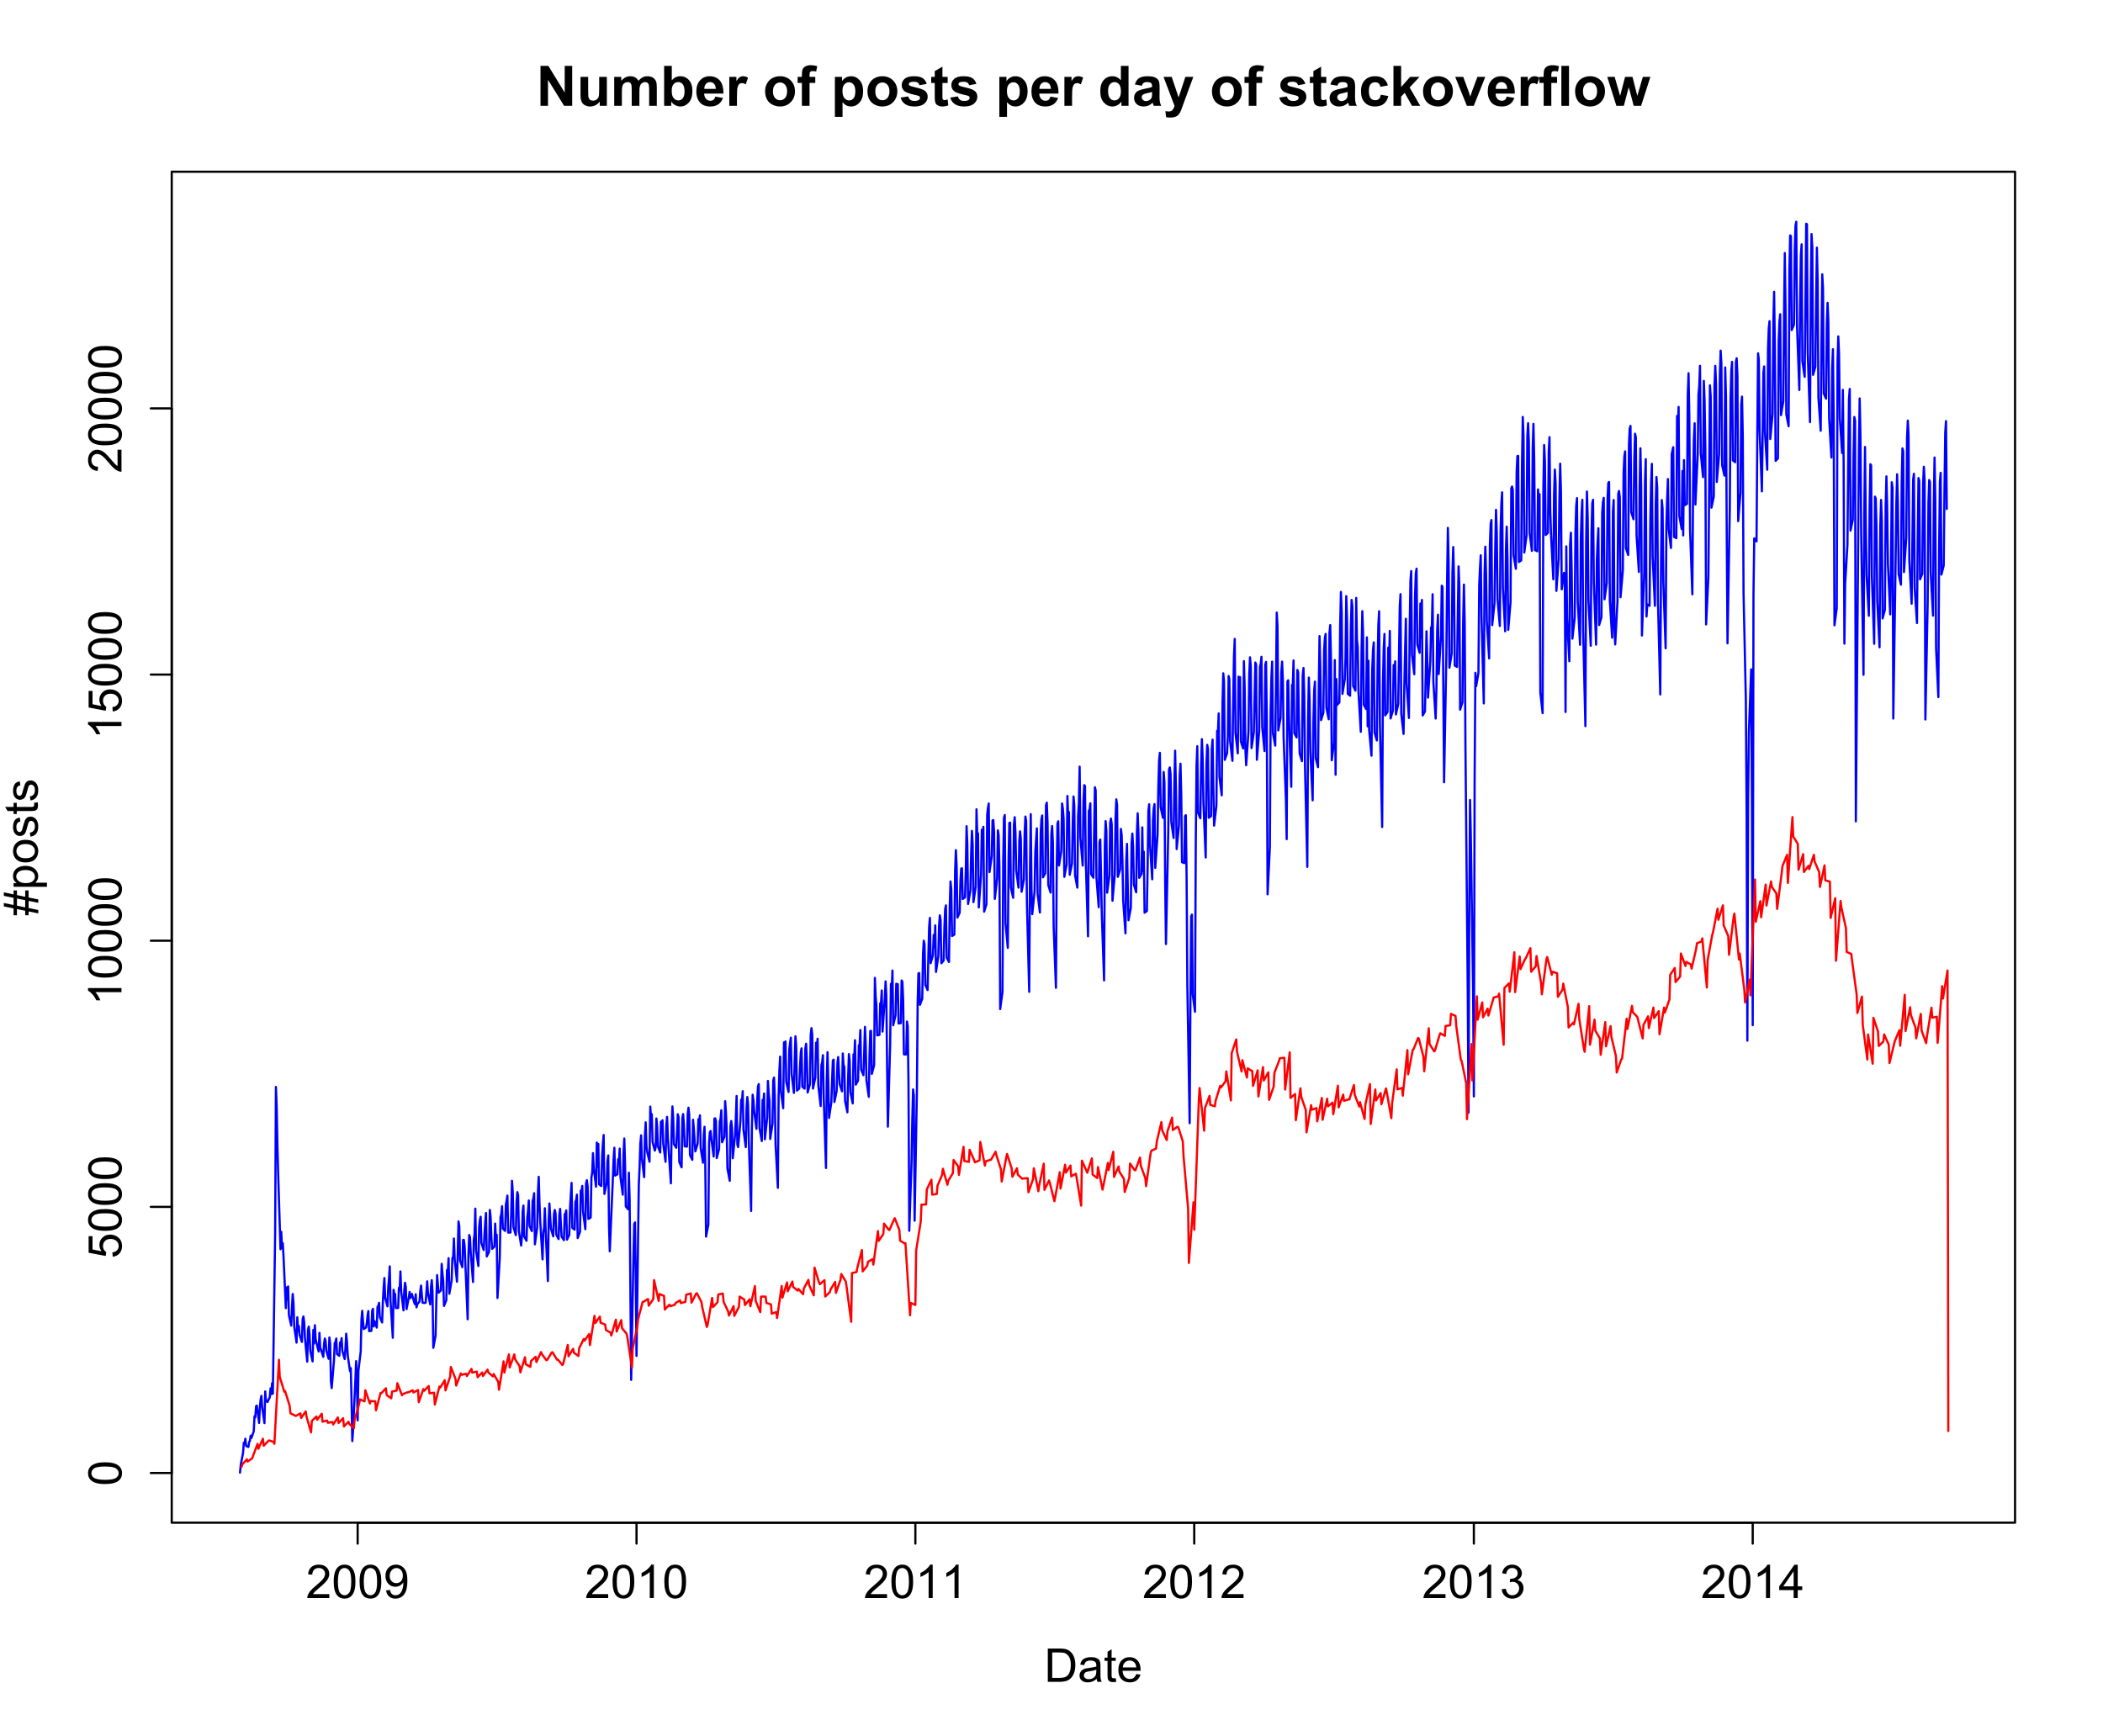 <?xml version="1.0" encoding="UTF-8"?>
<svg xmlns="http://www.w3.org/2000/svg" xmlns:xlink="http://www.w3.org/1999/xlink" width="723pt" height="597pt" viewBox="0 0 723 597" version="1.1">
<defs>
<g>
<symbol overflow="visible" id="glyph0-0">
<path style="stroke:none;" d="M 8.055 -1.352 L 8.055 0 L 0.484 0 C 0.473 -0.336 0.527 -0.66 0.648 -0.977 C 0.84 -1.488 1.148 -1.996 1.574 -2.5 C 1.996 -2.996 2.609 -3.574 3.414 -4.234 C 4.656 -5.254 5.496 -6.062 5.938 -6.66 C 6.371 -7.254 6.59 -7.816 6.594 -8.352 C 6.59 -8.906 6.391 -9.379 5.996 -9.762 C 5.594 -10.145 5.074 -10.336 4.438 -10.336 C 3.758 -10.336 3.219 -10.133 2.812 -9.727 C 2.406 -9.32 2.199 -8.758 2.195 -8.039 L 0.75 -8.188 C 0.848 -9.262 1.219 -10.086 1.867 -10.652 C 2.512 -11.215 3.379 -11.496 4.469 -11.5 C 5.566 -11.496 6.438 -11.191 7.078 -10.586 C 7.719 -9.973 8.039 -9.219 8.039 -8.32 C 8.039 -7.859 7.945 -7.406 7.758 -6.969 C 7.57 -6.523 7.258 -6.059 6.824 -5.57 C 6.387 -5.078 5.664 -4.406 4.656 -3.555 C 3.809 -2.844 3.266 -2.363 3.031 -2.113 C 2.789 -1.859 2.594 -1.605 2.438 -1.352 Z M 8.055 -1.352 "/>
</symbol>
<symbol overflow="visible" id="glyph0-1">
<path style="stroke:none;" d="M 0.664 -5.648 C 0.66 -7 0.801 -8.09 1.082 -8.918 C 1.359 -9.742 1.773 -10.379 2.324 -10.828 C 2.871 -11.273 3.562 -11.496 4.398 -11.5 C 5.012 -11.496 5.551 -11.371 6.016 -11.129 C 6.477 -10.879 6.859 -10.523 7.164 -10.059 C 7.465 -9.59 7.703 -9.023 7.875 -8.355 C 8.047 -7.684 8.133 -6.781 8.133 -5.648 C 8.133 -4.305 7.992 -3.219 7.719 -2.395 C 7.438 -1.566 7.027 -0.93 6.48 -0.48 C 5.93 -0.031 5.234 0.191 4.398 0.195 C 3.293 0.191 2.426 -0.199 1.797 -0.992 C 1.039 -1.941 0.66 -3.496 0.664 -5.648 Z M 2.109 -5.648 C 2.109 -3.766 2.328 -2.512 2.77 -1.895 C 3.207 -1.27 3.75 -0.961 4.398 -0.961 C 5.043 -0.961 5.586 -1.273 6.027 -1.898 C 6.465 -2.523 6.684 -3.773 6.688 -5.648 C 6.684 -7.531 6.465 -8.781 6.027 -9.406 C 5.586 -10.023 5.039 -10.336 4.383 -10.336 C 3.734 -10.336 3.219 -10.062 2.836 -9.516 C 2.352 -8.816 2.109 -7.527 2.109 -5.648 Z M 2.109 -5.648 "/>
</symbol>
<symbol overflow="visible" id="glyph0-2">
<path style="stroke:none;" d="M 0.875 -2.648 L 2.227 -2.773 C 2.34 -2.133 2.559 -1.672 2.883 -1.391 C 3.203 -1.102 3.617 -0.961 4.125 -0.961 C 4.555 -0.961 4.934 -1.059 5.262 -1.258 C 5.586 -1.453 5.852 -1.719 6.062 -2.051 C 6.27 -2.379 6.445 -2.824 6.586 -3.391 C 6.727 -3.949 6.797 -4.523 6.797 -5.109 C 6.797 -5.172 6.793 -5.266 6.789 -5.391 C 6.504 -4.941 6.121 -4.578 5.637 -4.301 C 5.148 -4.02 4.621 -3.879 4.055 -3.883 C 3.105 -3.879 2.301 -4.223 1.648 -4.914 C 0.988 -5.598 0.66 -6.504 0.664 -7.633 C 0.66 -8.793 1.004 -9.727 1.691 -10.438 C 2.375 -11.141 3.234 -11.496 4.266 -11.5 C 5.008 -11.496 5.688 -11.297 6.309 -10.898 C 6.922 -10.496 7.391 -9.922 7.715 -9.184 C 8.031 -8.438 8.191 -7.363 8.195 -5.961 C 8.191 -4.492 8.031 -3.328 7.719 -2.465 C 7.398 -1.594 6.926 -0.934 6.301 -0.484 C 5.668 -0.031 4.934 0.191 4.094 0.195 C 3.195 0.191 2.465 -0.055 1.898 -0.551 C 1.328 -1.047 0.984 -1.746 0.875 -2.648 Z M 6.633 -7.703 C 6.633 -8.508 6.418 -9.148 5.988 -9.625 C 5.559 -10.098 5.039 -10.336 4.438 -10.336 C 3.809 -10.336 3.266 -10.078 2.805 -9.57 C 2.34 -9.055 2.109 -8.395 2.109 -7.586 C 2.109 -6.855 2.328 -6.262 2.77 -5.809 C 3.207 -5.348 3.75 -5.121 4.398 -5.125 C 5.047 -5.121 5.582 -5.348 6.004 -5.809 C 6.422 -6.262 6.633 -6.895 6.633 -7.703 Z M 6.633 -7.703 "/>
</symbol>
<symbol overflow="visible" id="glyph0-3">
<path style="stroke:none;" d="M 5.961 0 L 4.555 0 L 4.555 -8.961 C 4.211 -8.633 3.77 -8.312 3.223 -7.992 C 2.672 -7.668 2.176 -7.426 1.742 -7.266 L 1.742 -8.625 C 2.523 -8.992 3.211 -9.438 3.805 -9.969 C 4.391 -10.492 4.809 -11.004 5.055 -11.5 L 5.961 -11.5 Z M 5.961 0 "/>
</symbol>
<symbol overflow="visible" id="glyph0-4">
<path style="stroke:none;" d="M 0.672 -3.023 L 2.078 -3.211 C 2.238 -2.414 2.512 -1.84 2.902 -1.488 C 3.285 -1.137 3.758 -0.961 4.32 -0.961 C 4.977 -0.961 5.535 -1.188 5.996 -1.648 C 6.449 -2.102 6.68 -2.672 6.68 -3.352 C 6.68 -3.996 6.469 -4.527 6.047 -4.949 C 5.625 -5.367 5.086 -5.578 4.438 -5.578 C 4.168 -5.578 3.84 -5.523 3.445 -5.422 L 3.602 -6.656 C 3.691 -6.645 3.766 -6.637 3.828 -6.641 C 4.422 -6.637 4.961 -6.793 5.445 -7.109 C 5.922 -7.418 6.164 -7.902 6.164 -8.555 C 6.164 -9.07 5.988 -9.496 5.641 -9.836 C 5.289 -10.172 4.84 -10.34 4.289 -10.344 C 3.742 -10.34 3.285 -10.168 2.922 -9.828 C 2.555 -9.48 2.32 -8.965 2.219 -8.281 L 0.812 -8.531 C 0.98 -9.473 1.371 -10.203 1.984 -10.723 C 2.59 -11.238 3.348 -11.496 4.258 -11.5 C 4.879 -11.496 5.453 -11.363 5.984 -11.098 C 6.508 -10.828 6.91 -10.461 7.191 -10 C 7.465 -9.535 7.605 -9.043 7.609 -8.523 C 7.605 -8.027 7.473 -7.578 7.211 -7.172 C 6.941 -6.766 6.547 -6.441 6.031 -6.203 C 6.703 -6.043 7.23 -5.719 7.609 -5.23 C 7.98 -4.734 8.168 -4.117 8.172 -3.383 C 8.168 -2.379 7.805 -1.531 7.078 -0.84 C 6.348 -0.145 5.426 0.199 4.312 0.203 C 3.305 0.199 2.469 -0.098 1.809 -0.695 C 1.141 -1.293 0.762 -2.07 0.672 -3.023 Z M 0.672 -3.023 "/>
</symbol>
<symbol overflow="visible" id="glyph0-5">
<path style="stroke:none;" d="M 5.172 0 L 5.172 -2.742 L 0.203 -2.742 L 0.203 -4.031 L 5.43 -11.453 L 6.578 -11.453 L 6.578 -4.031 L 8.125 -4.031 L 8.125 -2.742 L 6.578 -2.742 L 6.578 0 Z M 5.172 -4.031 L 5.172 -9.195 L 1.586 -4.031 Z M 5.172 -4.031 "/>
</symbol>
<symbol overflow="visible" id="glyph0-6">
<path style="stroke:none;" d="M 1.234 0 L 1.234 -11.453 L 5.18 -11.453 C 6.07 -11.449 6.75 -11.395 7.219 -11.289 C 7.875 -11.137 8.434 -10.863 8.898 -10.469 C 9.5 -9.957 9.953 -9.305 10.254 -8.512 C 10.551 -7.715 10.699 -6.809 10.703 -5.789 C 10.699 -4.918 10.598 -4.145 10.398 -3.477 C 10.191 -2.801 9.93 -2.246 9.617 -1.809 C 9.297 -1.367 8.949 -1.02 8.574 -0.77 C 8.191 -0.512 7.738 -0.32 7.207 -0.195 C 6.672 -0.062 6.059 0 5.367 0 Z M 2.75 -1.352 L 5.195 -1.352 C 5.949 -1.348 6.543 -1.418 6.973 -1.562 C 7.402 -1.699 7.742 -1.898 8 -2.156 C 8.355 -2.516 8.637 -2.996 8.84 -3.605 C 9.039 -4.207 9.141 -4.945 9.141 -5.812 C 9.141 -7.008 8.941 -7.926 8.551 -8.574 C 8.152 -9.215 7.676 -9.648 7.117 -9.867 C 6.707 -10.023 6.055 -10.102 5.156 -10.102 L 2.75 -10.102 Z M 2.75 -1.352 "/>
</symbol>
<symbol overflow="visible" id="glyph0-7">
<path style="stroke:none;" d="M 6.469 -1.023 C 5.945 -0.578 5.441 -0.266 4.965 -0.086 C 4.48 0.098 3.965 0.188 3.414 0.188 C 2.5 0.188 1.801 -0.035 1.312 -0.48 C 0.82 -0.926 0.574 -1.492 0.578 -2.188 C 0.574 -2.59 0.668 -2.961 0.855 -3.301 C 1.039 -3.633 1.281 -3.902 1.582 -4.109 C 1.879 -4.309 2.215 -4.465 2.594 -4.57 C 2.867 -4.641 3.285 -4.711 3.844 -4.781 C 4.977 -4.914 5.812 -5.074 6.352 -5.266 C 6.355 -5.457 6.355 -5.578 6.359 -5.633 C 6.355 -6.203 6.223 -6.609 5.961 -6.844 C 5.598 -7.16 5.066 -7.316 4.359 -7.32 C 3.695 -7.316 3.207 -7.203 2.895 -6.973 C 2.578 -6.738 2.344 -6.328 2.195 -5.742 L 0.82 -5.93 C 0.945 -6.516 1.148 -6.988 1.438 -7.355 C 1.719 -7.715 2.133 -7.996 2.68 -8.191 C 3.219 -8.387 3.848 -8.484 4.562 -8.484 C 5.27 -8.484 5.844 -8.398 6.289 -8.234 C 6.727 -8.062 7.055 -7.855 7.266 -7.605 C 7.473 -7.352 7.617 -7.031 7.703 -6.648 C 7.746 -6.406 7.77 -5.973 7.773 -5.352 L 7.773 -3.477 C 7.77 -2.164 7.801 -1.34 7.863 -0.996 C 7.922 -0.648 8.039 -0.316 8.219 0 L 6.75 0 C 6.602 -0.289 6.508 -0.629 6.469 -1.023 Z M 6.352 -4.164 C 5.84 -3.953 5.074 -3.777 4.055 -3.633 C 3.477 -3.547 3.066 -3.453 2.828 -3.352 C 2.586 -3.246 2.402 -3.094 2.273 -2.895 C 2.141 -2.691 2.074 -2.469 2.078 -2.227 C 2.074 -1.852 2.215 -1.539 2.504 -1.289 C 2.785 -1.039 3.203 -0.914 3.75 -0.914 C 4.289 -0.914 4.77 -1.031 5.195 -1.27 C 5.613 -1.504 5.922 -1.828 6.125 -2.242 C 6.273 -2.559 6.352 -3.027 6.352 -3.648 Z M 6.352 -4.164 "/>
</symbol>
<symbol overflow="visible" id="glyph0-8">
<path style="stroke:none;" d="M 4.125 -1.258 L 4.328 -0.016 C 3.93 0.066 3.574 0.105 3.266 0.109 C 2.75 0.105 2.355 0.027 2.078 -0.133 C 1.793 -0.293 1.594 -0.504 1.484 -0.77 C 1.367 -1.027 1.312 -1.582 1.312 -2.43 L 1.312 -7.203 L 0.281 -7.203 L 0.281 -8.297 L 1.312 -8.297 L 1.312 -10.352 L 2.711 -11.195 L 2.711 -8.297 L 4.125 -8.297 L 4.125 -7.203 L 2.711 -7.203 L 2.711 -2.352 C 2.707 -1.945 2.73 -1.688 2.785 -1.578 C 2.832 -1.461 2.914 -1.371 3.027 -1.305 C 3.137 -1.234 3.297 -1.199 3.508 -1.203 C 3.66 -1.199 3.867 -1.219 4.125 -1.258 Z M 4.125 -1.258 "/>
</symbol>
<symbol overflow="visible" id="glyph0-9">
<path style="stroke:none;" d="M 6.734 -2.672 L 8.188 -2.492 C 7.953 -1.641 7.531 -0.984 6.914 -0.516 C 6.293 -0.047 5.5 0.188 4.539 0.188 C 3.324 0.188 2.363 -0.184 1.652 -0.934 C 0.941 -1.676 0.586 -2.727 0.586 -4.078 C 0.586 -5.473 0.945 -6.555 1.664 -7.328 C 2.383 -8.098 3.312 -8.484 4.461 -8.484 C 5.566 -8.484 6.473 -8.105 7.18 -7.352 C 7.879 -6.594 8.23 -5.531 8.234 -4.164 C 8.23 -4.078 8.23 -3.953 8.227 -3.789 L 2.039 -3.789 C 2.09 -2.875 2.348 -2.176 2.812 -1.695 C 3.273 -1.207 3.852 -0.965 4.547 -0.969 C 5.062 -0.965 5.5 -1.102 5.867 -1.375 C 6.227 -1.645 6.516 -2.078 6.734 -2.672 Z M 2.117 -4.945 L 6.75 -4.945 C 6.688 -5.641 6.508 -6.164 6.219 -6.516 C 5.766 -7.055 5.188 -7.324 4.477 -7.328 C 3.828 -7.324 3.285 -7.109 2.848 -6.68 C 2.406 -6.246 2.16 -5.668 2.117 -4.945 Z M 2.117 -4.945 "/>
</symbol>
<symbol overflow="visible" id="glyph1-0">
<path style="stroke:none;" d="M -5.648 -0.664 C -7 -0.66 -8.09 -0.801 -8.918 -1.082 C -9.742 -1.359 -10.379 -1.773 -10.828 -2.324 C -11.273 -2.871 -11.496 -3.562 -11.5 -4.398 C -11.496 -5.012 -11.371 -5.551 -11.129 -6.016 C -10.879 -6.477 -10.523 -6.859 -10.059 -7.164 C -9.59 -7.465 -9.023 -7.703 -8.355 -7.875 C -7.684 -8.047 -6.781 -8.133 -5.648 -8.133 C -4.305 -8.133 -3.219 -7.992 -2.395 -7.719 C -1.566 -7.438 -0.93 -7.027 -0.48 -6.48 C -0.031 -5.93 0.191 -5.234 0.195 -4.398 C 0.191 -3.293 -0.199 -2.426 -0.992 -1.797 C -1.941 -1.039 -3.496 -0.66 -5.648 -0.664 Z M -5.648 -2.109 C -3.766 -2.109 -2.512 -2.328 -1.895 -2.77 C -1.27 -3.207 -0.961 -3.75 -0.961 -4.398 C -0.961 -5.043 -1.273 -5.586 -1.898 -6.027 C -2.523 -6.465 -3.773 -6.684 -5.648 -6.688 C -7.531 -6.684 -8.781 -6.465 -9.406 -6.027 C -10.023 -5.586 -10.336 -5.039 -10.336 -4.383 C -10.336 -3.734 -10.062 -3.219 -9.516 -2.836 C -8.816 -2.352 -7.527 -2.109 -5.648 -2.109 Z M -5.648 -2.109 "/>
</symbol>
<symbol overflow="visible" id="glyph1-1">
<path style="stroke:none;" d="M -3 -0.664 L -3.125 -2.141 C -2.402 -2.246 -1.863 -2.5 -1.504 -2.902 C -1.141 -3.297 -0.961 -3.777 -0.961 -4.344 C -0.961 -5.016 -1.215 -5.59 -1.727 -6.062 C -2.234 -6.527 -2.91 -6.762 -3.758 -6.766 C -4.555 -6.762 -5.188 -6.535 -5.656 -6.09 C -6.117 -5.637 -6.352 -5.047 -6.352 -4.32 C -6.352 -3.863 -6.246 -3.457 -6.043 -3.094 C -5.832 -2.727 -5.566 -2.438 -5.242 -2.234 L -5.414 -0.914 L -11.297 -2.023 L -11.297 -7.719 L -9.953 -7.719 L -9.953 -3.148 L -6.875 -2.531 C -7.352 -3.219 -7.594 -3.938 -7.594 -4.695 C -7.594 -5.691 -7.246 -6.535 -6.555 -7.227 C -5.859 -7.91 -4.969 -8.254 -3.883 -8.258 C -2.844 -8.254 -1.949 -7.953 -1.195 -7.352 C -0.27 -6.613 0.191 -5.609 0.195 -4.344 C 0.191 -3.297 -0.098 -2.449 -0.68 -1.793 C -1.262 -1.133 -2.035 -0.754 -3 -0.664 Z M -3 -0.664 "/>
</symbol>
<symbol overflow="visible" id="glyph1-2">
<path style="stroke:none;" d="M 0 -5.961 L 0 -4.555 L -8.961 -4.555 C -8.633 -4.211 -8.312 -3.77 -7.992 -3.223 C -7.668 -2.672 -7.426 -2.176 -7.266 -1.742 L -8.625 -1.742 C -8.992 -2.523 -9.438 -3.211 -9.969 -3.805 C -10.492 -4.391 -11.004 -4.809 -11.5 -5.055 L -11.5 -5.961 Z M 0 -5.961 "/>
</symbol>
<symbol overflow="visible" id="glyph1-3">
<path style="stroke:none;" d="M -1.352 -8.055 L 0 -8.055 L 0 -0.484 C -0.336 -0.473 -0.66 -0.527 -0.977 -0.648 C -1.488 -0.84 -1.996 -1.148 -2.5 -1.574 C -2.996 -1.996 -3.574 -2.609 -4.234 -3.414 C -5.254 -4.656 -6.062 -5.496 -6.66 -5.938 C -7.254 -6.371 -7.816 -6.59 -8.352 -6.594 C -8.906 -6.59 -9.379 -6.391 -9.762 -5.996 C -10.145 -5.594 -10.336 -5.074 -10.336 -4.438 C -10.336 -3.758 -10.133 -3.219 -9.727 -2.812 C -9.32 -2.406 -8.758 -2.199 -8.039 -2.195 L -8.188 -0.75 C -9.262 -0.848 -10.086 -1.219 -10.652 -1.867 C -11.215 -2.512 -11.496 -3.379 -11.5 -4.469 C -11.496 -5.566 -11.191 -6.438 -10.586 -7.078 C -9.973 -7.719 -9.219 -8.039 -8.32 -8.039 C -7.859 -8.039 -7.406 -7.945 -6.969 -7.758 C -6.523 -7.57 -6.059 -7.258 -5.57 -6.824 C -5.078 -6.387 -4.406 -5.664 -3.555 -4.656 C -2.844 -3.809 -2.363 -3.266 -2.113 -3.031 C -1.859 -2.789 -1.605 -2.594 -1.352 -2.438 Z M -1.352 -8.055 "/>
</symbol>
<symbol overflow="visible" id="glyph1-4">
<path style="stroke:none;" d="M 0.195 -0.805 L -3.133 -1.484 L -3.133 -0.164 L -4.297 -0.164 L -4.297 -1.719 L -7.133 -2.297 L -7.133 -0.164 L -8.297 -0.164 L -8.297 -2.531 L -11.648 -3.211 L -11.648 -4.383 L -8.297 -3.703 L -8.297 -6.164 L -11.648 -6.844 L -11.648 -8.023 L -8.297 -7.344 L -8.297 -8.695 L -7.133 -8.695 L -7.133 -7.109 L -4.297 -6.523 L -4.297 -8.695 L -3.133 -8.695 L -3.133 -6.289 L 0.195 -5.609 L 0.195 -4.438 L -3.133 -5.109 L -3.133 -2.656 L 0.195 -1.977 Z M -4.297 -2.891 L -4.297 -5.344 L -7.133 -5.93 L -7.133 -3.469 Z M -4.297 -2.891 "/>
</symbol>
<symbol overflow="visible" id="glyph1-5">
<path style="stroke:none;" d="M 3.18 -1.055 L -8.297 -1.055 L -8.297 -2.336 L -7.219 -2.336 C -7.641 -2.637 -7.957 -2.977 -8.168 -3.359 C -8.379 -3.734 -8.484 -4.195 -8.484 -4.742 C -8.484 -5.445 -8.301 -6.07 -7.938 -6.617 C -7.57 -7.156 -7.055 -7.566 -6.395 -7.844 C -5.727 -8.117 -5 -8.254 -4.211 -8.258 C -3.359 -8.254 -2.594 -8.102 -1.918 -7.801 C -1.234 -7.492 -0.715 -7.051 -0.355 -6.473 C 0.008 -5.891 0.188 -5.281 0.188 -4.641 C 0.188 -4.172 0.09 -3.75 -0.109 -3.379 C -0.305 -3.004 -0.555 -2.699 -0.859 -2.461 L 3.18 -2.461 Z M -4.102 -2.328 C -3.031 -2.324 -2.242 -2.543 -1.734 -2.977 C -1.223 -3.406 -0.965 -3.93 -0.969 -4.547 C -0.965 -5.172 -1.23 -5.707 -1.762 -6.152 C -2.289 -6.598 -3.109 -6.82 -4.219 -6.82 C -5.273 -6.82 -6.062 -6.602 -6.594 -6.168 C -7.117 -5.73 -7.383 -5.211 -7.383 -4.609 C -7.383 -4.008 -7.102 -3.477 -6.543 -3.02 C -5.98 -2.555 -5.168 -2.324 -4.102 -2.328 Z M -4.102 -2.328 "/>
</symbol>
<symbol overflow="visible" id="glyph1-6">
<path style="stroke:none;" d="M -4.148 -0.531 C -5.684 -0.527 -6.82 -0.953 -7.562 -1.812 C -8.176 -2.523 -8.484 -3.395 -8.484 -4.422 C -8.484 -5.559 -8.109 -6.492 -7.363 -7.219 C -6.613 -7.941 -5.582 -8.301 -4.266 -8.305 C -3.195 -8.301 -2.355 -8.141 -1.746 -7.824 C -1.133 -7.5 -0.656 -7.035 -0.32 -6.426 C 0.02 -5.812 0.188 -5.145 0.188 -4.422 C 0.188 -3.258 -0.184 -2.32 -0.93 -1.605 C -1.672 -0.887 -2.746 -0.527 -4.148 -0.531 Z M -4.148 -1.977 C -3.086 -1.973 -2.289 -2.207 -1.762 -2.672 C -1.23 -3.133 -0.965 -3.715 -0.969 -4.422 C -0.965 -5.117 -1.23 -5.699 -1.766 -6.164 C -2.293 -6.625 -3.105 -6.855 -4.195 -6.859 C -5.219 -6.855 -5.996 -6.621 -6.527 -6.16 C -7.055 -5.691 -7.316 -5.113 -7.32 -4.422 C -7.316 -3.715 -7.055 -3.133 -6.531 -2.672 C -6.004 -2.207 -5.211 -1.973 -4.148 -1.977 Z M -4.148 -1.977 "/>
</symbol>
<symbol overflow="visible" id="glyph1-7">
<path style="stroke:none;" d="M -2.477 -0.492 L -2.695 -1.883 C -2.137 -1.957 -1.707 -2.176 -1.414 -2.535 C -1.113 -2.891 -0.965 -3.391 -0.969 -4.031 C -0.965 -4.676 -1.098 -5.152 -1.363 -5.469 C -1.625 -5.777 -1.934 -5.934 -2.289 -5.938 C -2.605 -5.934 -2.855 -5.797 -3.039 -5.523 C -3.16 -5.328 -3.32 -4.848 -3.516 -4.086 C -3.773 -3.051 -3.996 -2.336 -4.191 -1.941 C -4.379 -1.539 -4.645 -1.238 -4.98 -1.035 C -5.316 -0.828 -5.688 -0.727 -6.094 -0.727 C -6.461 -0.727 -6.801 -0.809 -7.121 -0.98 C -7.434 -1.145 -7.695 -1.375 -7.906 -1.672 C -8.062 -1.887 -8.199 -2.188 -8.316 -2.566 C -8.426 -2.941 -8.484 -3.344 -8.484 -3.781 C -8.484 -4.43 -8.391 -5.004 -8.203 -5.496 C -8.016 -5.988 -7.762 -6.352 -7.441 -6.586 C -7.121 -6.82 -6.691 -6.98 -6.156 -7.07 L -5.969 -5.695 C -6.395 -5.633 -6.727 -5.449 -6.969 -5.152 C -7.203 -4.848 -7.324 -4.426 -7.328 -3.883 C -7.324 -3.234 -7.219 -2.773 -7.008 -2.5 C -6.793 -2.223 -6.543 -2.086 -6.258 -2.086 C -6.074 -2.086 -5.91 -2.141 -5.766 -2.258 C -5.613 -2.367 -5.488 -2.547 -5.391 -2.797 C -5.336 -2.934 -5.215 -3.348 -5.031 -4.039 C -4.762 -5.031 -4.543 -5.727 -4.379 -6.121 C -4.207 -6.512 -3.961 -6.82 -3.641 -7.047 C -3.312 -7.27 -2.914 -7.383 -2.438 -7.383 C -1.969 -7.383 -1.527 -7.246 -1.113 -6.973 C -0.699 -6.699 -0.379 -6.305 -0.152 -5.789 C 0.074 -5.273 0.188 -4.688 0.188 -4.039 C 0.188 -2.957 -0.035 -2.137 -0.484 -1.574 C -0.93 -1.008 -1.594 -0.648 -2.477 -0.492 Z M -2.477 -0.492 "/>
</symbol>
<symbol overflow="visible" id="glyph1-8">
<path style="stroke:none;" d="M -1.258 -4.125 L -0.016 -4.328 C 0.066 -3.93 0.105 -3.574 0.109 -3.266 C 0.105 -2.75 0.027 -2.355 -0.133 -2.078 C -0.293 -1.793 -0.504 -1.594 -0.77 -1.484 C -1.027 -1.367 -1.582 -1.312 -2.43 -1.312 L -7.203 -1.312 L -7.203 -0.281 L -8.297 -0.281 L -8.297 -1.312 L -10.352 -1.312 L -11.195 -2.711 L -8.297 -2.711 L -8.297 -4.125 L -7.203 -4.125 L -7.203 -2.711 L -2.352 -2.711 C -1.945 -2.707 -1.688 -2.73 -1.578 -2.785 C -1.461 -2.832 -1.371 -2.914 -1.305 -3.027 C -1.234 -3.137 -1.199 -3.297 -1.203 -3.508 C -1.199 -3.66 -1.219 -3.867 -1.258 -4.125 Z M -1.258 -4.125 "/>
</symbol>
<symbol overflow="visible" id="glyph2-0">
<path style="stroke:none;" d="M 1.426 0 L 1.426 -13.742 L 4.125 -13.742 L 9.75 -4.566 L 9.75 -13.742 L 12.328 -13.742 L 12.328 0 L 9.543 0 L 4.004 -8.961 L 4.004 0 Z M 1.426 0 "/>
</symbol>
<symbol overflow="visible" id="glyph2-1">
<path style="stroke:none;" d="M 7.93 0 L 7.93 -1.492 C 7.562 -0.957 7.086 -0.539 6.5 -0.234 C 5.906 0.07 5.285 0.223 4.633 0.227 C 3.961 0.223 3.359 0.078 2.832 -0.215 C 2.297 -0.508 1.914 -0.922 1.676 -1.453 C 1.438 -1.984 1.316 -2.719 1.32 -3.656 L 1.32 -9.957 L 3.957 -9.957 L 3.957 -5.383 C 3.953 -3.98 4.004 -3.121 4.102 -2.809 C 4.195 -2.488 4.371 -2.238 4.629 -2.059 C 4.887 -1.871 5.211 -1.781 5.605 -1.781 C 6.055 -1.781 6.457 -1.902 6.816 -2.152 C 7.168 -2.395 7.414 -2.703 7.547 -3.07 C 7.676 -3.434 7.738 -4.328 7.742 -5.758 L 7.742 -9.957 L 10.379 -9.957 L 10.379 0 Z M 7.93 0 "/>
</symbol>
<symbol overflow="visible" id="glyph2-2">
<path style="stroke:none;" d="M 1.18 -9.957 L 3.609 -9.957 L 3.609 -8.598 C 4.477 -9.648 5.508 -10.176 6.711 -10.18 C 7.344 -10.176 7.898 -10.047 8.371 -9.785 C 8.836 -9.523 9.219 -9.125 9.523 -8.598 C 9.957 -9.125 10.43 -9.523 10.938 -9.785 C 11.441 -10.047 11.984 -10.176 12.562 -10.18 C 13.293 -10.176 13.91 -10.027 14.418 -9.734 C 14.922 -9.434 15.301 -9 15.555 -8.43 C 15.73 -8 15.82 -7.312 15.824 -6.367 L 15.824 0 L 13.191 0 L 13.191 -5.691 C 13.188 -6.676 13.098 -7.312 12.918 -7.602 C 12.672 -7.973 12.297 -8.16 11.793 -8.164 C 11.422 -8.16 11.074 -8.051 10.754 -7.828 C 10.426 -7.602 10.191 -7.27 10.051 -6.84 C 9.902 -6.402 9.832 -5.719 9.836 -4.781 L 9.836 0 L 7.199 0 L 7.199 -5.457 C 7.195 -6.422 7.148 -7.047 7.059 -7.332 C 6.961 -7.609 6.816 -7.82 6.621 -7.957 C 6.426 -8.094 6.156 -8.16 5.82 -8.164 C 5.41 -8.16 5.047 -8.051 4.723 -7.836 C 4.398 -7.613 4.164 -7.301 4.027 -6.891 C 3.883 -6.477 3.812 -5.789 3.816 -4.836 L 3.816 0 L 1.18 0 Z M 1.18 -9.957 "/>
</symbol>
<symbol overflow="visible" id="glyph2-3">
<path style="stroke:none;" d="M 1.266 0 L 1.266 -13.742 L 3.898 -13.742 L 3.898 -8.793 C 4.707 -9.715 5.672 -10.176 6.789 -10.18 C 7.996 -10.176 9 -9.738 9.797 -8.863 C 10.59 -7.984 10.984 -6.723 10.988 -5.082 C 10.984 -3.379 10.582 -2.07 9.773 -1.152 C 8.961 -0.234 7.977 0.223 6.824 0.227 C 6.254 0.223 5.691 0.082 5.141 -0.199 C 4.586 -0.484 4.109 -0.902 3.711 -1.461 L 3.711 0 Z M 3.883 -5.195 C 3.879 -4.16 4.039 -3.398 4.367 -2.906 C 4.82 -2.203 5.43 -1.852 6.188 -1.855 C 6.766 -1.852 7.258 -2.102 7.672 -2.602 C 8.078 -3.098 8.285 -3.879 8.289 -4.949 C 8.285 -6.086 8.078 -6.906 7.668 -7.41 C 7.254 -7.91 6.727 -8.16 6.086 -8.164 C 5.449 -8.16 4.922 -7.918 4.508 -7.43 C 4.086 -6.938 3.879 -6.191 3.883 -5.195 Z M 3.883 -5.195 "/>
</symbol>
<symbol overflow="visible" id="glyph2-4">
<path style="stroke:none;" d="M 7.145 -3.168 L 9.77 -2.727 C 9.426 -1.762 8.895 -1.031 8.168 -0.527 C 7.441 -0.027 6.531 0.223 5.438 0.227 C 3.703 0.223 2.422 -0.34 1.594 -1.473 C 0.938 -2.375 0.609 -3.52 0.609 -4.902 C 0.609 -6.551 1.039 -7.844 1.902 -8.777 C 2.762 -9.711 3.852 -10.176 5.176 -10.18 C 6.652 -10.176 7.82 -9.688 8.68 -8.711 C 9.531 -7.73 9.941 -6.234 9.91 -4.219 L 3.309 -4.219 C 3.324 -3.438 3.535 -2.828 3.945 -2.395 C 4.348 -1.957 4.855 -1.738 5.465 -1.742 C 5.875 -1.738 6.223 -1.852 6.508 -2.078 C 6.785 -2.301 6.996 -2.664 7.145 -3.168 Z M 7.293 -5.832 C 7.273 -6.59 7.078 -7.172 6.703 -7.57 C 6.328 -7.965 5.871 -8.16 5.336 -8.164 C 4.758 -8.16 4.281 -7.953 3.91 -7.539 C 3.531 -7.117 3.348 -6.547 3.355 -5.832 Z M 7.293 -5.832 "/>
</symbol>
<symbol overflow="visible" id="glyph2-5">
<path style="stroke:none;" d="M 3.898 0 L 1.266 0 L 1.266 -9.957 L 3.711 -9.957 L 3.711 -8.539 C 4.125 -9.203 4.504 -9.645 4.84 -9.859 C 5.176 -10.07 5.555 -10.176 5.98 -10.18 C 6.578 -10.176 7.156 -10.012 7.715 -9.684 L 6.898 -7.387 C 6.453 -7.672 6.043 -7.816 5.664 -7.82 C 5.293 -7.816 4.98 -7.715 4.723 -7.516 C 4.465 -7.309 4.262 -6.941 4.117 -6.414 C 3.969 -5.879 3.895 -4.766 3.898 -3.074 Z M 3.898 0 "/>
</symbol>
<symbol overflow="visible" id="glyph2-6">
<path style="stroke:none;" d=""/>
</symbol>
<symbol overflow="visible" id="glyph2-7">
<path style="stroke:none;" d="M 0.77 -5.117 C 0.766 -5.988 0.98 -6.836 1.414 -7.656 C 1.844 -8.473 2.457 -9.098 3.246 -9.531 C 4.035 -9.961 4.918 -10.176 5.898 -10.18 C 7.402 -10.176 8.637 -9.688 9.598 -8.711 C 10.559 -7.73 11.039 -6.496 11.043 -5.008 C 11.039 -3.496 10.555 -2.246 9.586 -1.258 C 8.613 -0.27 7.387 0.223 5.914 0.227 C 5 0.223 4.133 0.02 3.305 -0.391 C 2.477 -0.801 1.844 -1.406 1.414 -2.207 C 0.98 -3 0.766 -3.969 0.77 -5.117 Z M 3.469 -4.977 C 3.469 -3.984 3.703 -3.23 4.172 -2.707 C 4.641 -2.184 5.219 -1.922 5.906 -1.922 C 6.594 -1.922 7.168 -2.184 7.637 -2.707 C 8.098 -3.23 8.332 -3.992 8.336 -4.996 C 8.332 -5.969 8.098 -6.719 7.637 -7.246 C 7.168 -7.77 6.594 -8.031 5.906 -8.035 C 5.219 -8.031 4.641 -7.77 4.172 -7.246 C 3.703 -6.719 3.469 -5.961 3.469 -4.977 Z M 3.469 -4.977 "/>
</symbol>
<symbol overflow="visible" id="glyph2-8">
<path style="stroke:none;" d="M 0.227 -9.957 L 1.688 -9.957 L 1.688 -10.707 C 1.688 -11.539 1.773 -12.164 1.953 -12.578 C 2.129 -12.988 2.457 -13.324 2.938 -13.586 C 3.414 -13.844 4.02 -13.973 4.754 -13.977 C 5.5 -13.973 6.234 -13.863 6.957 -13.641 L 6.602 -11.805 C 6.18 -11.902 5.777 -11.953 5.391 -11.953 C 5.008 -11.953 4.734 -11.863 4.57 -11.684 C 4.402 -11.504 4.316 -11.16 4.32 -10.66 L 4.32 -9.957 L 6.289 -9.957 L 6.289 -7.883 L 4.32 -7.883 L 4.32 0 L 1.688 0 L 1.688 -7.883 L 0.227 -7.883 Z M 0.227 -9.957 "/>
</symbol>
<symbol overflow="visible" id="glyph2-9">
<path style="stroke:none;" d="M 1.305 -9.957 L 3.758 -9.957 L 3.758 -8.492 C 4.074 -8.988 4.508 -9.395 5.051 -9.711 C 5.594 -10.02 6.195 -10.176 6.863 -10.18 C 8.016 -10.176 8.996 -9.723 9.805 -8.82 C 10.609 -7.91 11.016 -6.648 11.016 -5.035 C 11.016 -3.367 10.609 -2.074 9.797 -1.156 C 8.984 -0.234 8 0.223 6.844 0.227 C 6.293 0.223 5.793 0.117 5.348 -0.102 C 4.898 -0.316 4.43 -0.691 3.938 -1.227 L 3.938 3.789 L 1.305 3.789 Z M 3.91 -5.148 C 3.906 -4.027 4.129 -3.199 4.574 -2.668 C 5.016 -2.129 5.555 -1.863 6.195 -1.867 C 6.805 -1.863 7.316 -2.109 7.727 -2.602 C 8.129 -3.09 8.332 -3.895 8.336 -5.016 C 8.332 -6.059 8.121 -6.832 7.707 -7.34 C 7.285 -7.844 6.766 -8.098 6.148 -8.102 C 5.5 -8.098 4.969 -7.848 4.547 -7.355 C 4.121 -6.855 3.906 -6.121 3.91 -5.148 Z M 3.91 -5.148 "/>
</symbol>
<symbol overflow="visible" id="glyph2-10">
<path style="stroke:none;" d="M 0.449 -2.84 L 3.094 -3.242 C 3.203 -2.727 3.43 -2.34 3.777 -2.078 C 4.117 -1.809 4.598 -1.676 5.223 -1.68 C 5.898 -1.676 6.41 -1.801 6.758 -2.055 C 6.984 -2.227 7.102 -2.461 7.105 -2.758 C 7.102 -2.953 7.039 -3.117 6.918 -3.254 C 6.785 -3.375 6.492 -3.492 6.039 -3.602 C 3.91 -4.066 2.562 -4.492 1.996 -4.883 C 1.207 -5.418 0.812 -6.168 0.816 -7.125 C 0.812 -7.984 1.152 -8.707 1.836 -9.297 C 2.516 -9.883 3.574 -10.176 5.008 -10.18 C 6.367 -10.176 7.379 -9.957 8.043 -9.516 C 8.703 -9.07 9.16 -8.414 9.414 -7.547 L 6.93 -7.086 C 6.82 -7.469 6.617 -7.766 6.324 -7.977 C 6.023 -8.18 5.602 -8.285 5.055 -8.289 C 4.355 -8.285 3.859 -8.188 3.562 -7.996 C 3.359 -7.855 3.258 -7.676 3.262 -7.461 C 3.258 -7.27 3.344 -7.113 3.523 -6.984 C 3.758 -6.809 4.578 -6.559 5.984 -6.242 C 7.383 -5.922 8.363 -5.531 8.926 -5.07 C 9.473 -4.598 9.75 -3.945 9.75 -3.113 C 9.75 -2.195 9.367 -1.41 8.605 -0.758 C 7.84 -0.102 6.711 0.223 5.223 0.227 C 3.863 0.223 2.789 -0.051 2 -0.598 C 1.207 -1.148 0.691 -1.895 0.449 -2.84 Z M 0.449 -2.84 "/>
</symbol>
<symbol overflow="visible" id="glyph2-11">
<path style="stroke:none;" d="M 5.945 -9.957 L 5.945 -7.855 L 4.145 -7.855 L 4.145 -3.844 C 4.141 -3.031 4.16 -2.555 4.195 -2.422 C 4.227 -2.285 4.305 -2.176 4.43 -2.09 C 4.551 -2 4.699 -1.957 4.875 -1.961 C 5.117 -1.957 5.469 -2.039 5.934 -2.211 L 6.16 -0.168 C 5.543 0.094 4.852 0.223 4.078 0.227 C 3.602 0.223 3.172 0.145 2.793 -0.012 C 2.41 -0.172 2.129 -0.379 1.953 -0.633 C 1.773 -0.883 1.652 -1.223 1.586 -1.66 C 1.527 -1.961 1.5 -2.582 1.5 -3.516 L 1.5 -7.855 L 0.289 -7.855 L 0.289 -9.957 L 1.5 -9.957 L 1.5 -11.934 L 4.145 -13.473 L 4.145 -9.957 Z M 5.945 -9.957 "/>
</symbol>
<symbol overflow="visible" id="glyph2-12">
<path style="stroke:none;" d="M 10.508 0 L 8.062 0 L 8.062 -1.461 C 7.656 -0.891 7.176 -0.469 6.621 -0.191 C 6.066 0.086 5.508 0.223 4.949 0.227 C 3.805 0.223 2.824 -0.234 2.012 -1.156 C 1.191 -2.074 0.785 -3.363 0.789 -5.016 C 0.785 -6.703 1.18 -7.984 1.977 -8.863 C 2.766 -9.738 3.77 -10.176 4.988 -10.18 C 6.098 -10.176 7.062 -9.715 7.875 -8.793 L 7.875 -13.742 L 10.508 -13.742 Z M 3.477 -5.195 C 3.473 -4.129 3.621 -3.359 3.918 -2.887 C 4.34 -2.195 4.934 -1.852 5.699 -1.855 C 6.305 -1.852 6.82 -2.109 7.246 -2.629 C 7.668 -3.141 7.879 -3.91 7.883 -4.941 C 7.879 -6.082 7.676 -6.906 7.266 -7.41 C 6.852 -7.91 6.32 -8.16 5.68 -8.164 C 5.051 -8.16 4.527 -7.914 4.109 -7.418 C 3.684 -6.922 3.473 -6.18 3.477 -5.195 Z M 3.477 -5.195 "/>
</symbol>
<symbol overflow="visible" id="glyph2-13">
<path style="stroke:none;" d="M 3.348 -6.918 L 0.957 -7.352 C 1.223 -8.309 1.688 -9.02 2.344 -9.484 C 3 -9.945 3.973 -10.176 5.27 -10.18 C 6.441 -10.176 7.316 -10.039 7.895 -9.762 C 8.465 -9.484 8.871 -9.129 9.109 -8.703 C 9.34 -8.273 9.457 -7.488 9.461 -6.348 L 9.43 -3.273 C 9.426 -2.395 9.469 -1.75 9.555 -1.336 C 9.637 -0.918 9.797 -0.473 10.031 0 L 7.426 0 C 7.352 -0.172 7.27 -0.43 7.172 -0.777 C 7.125 -0.93 7.094 -1.031 7.078 -1.086 C 6.625 -0.645 6.141 -0.316 5.633 -0.102 C 5.117 0.117 4.57 0.223 3.992 0.227 C 2.965 0.223 2.16 -0.055 1.57 -0.609 C 0.977 -1.164 0.68 -1.867 0.684 -2.719 C 0.68 -3.281 0.812 -3.781 1.086 -4.223 C 1.352 -4.66 1.73 -4.996 2.219 -5.234 C 2.699 -5.465 3.398 -5.672 4.312 -5.852 C 5.543 -6.078 6.395 -6.293 6.871 -6.496 L 6.871 -6.758 C 6.867 -7.262 6.742 -7.625 6.496 -7.84 C 6.242 -8.055 5.77 -8.16 5.082 -8.164 C 4.609 -8.16 4.246 -8.07 3.984 -7.887 C 3.719 -7.703 3.504 -7.379 3.348 -6.918 Z M 6.871 -4.781 C 6.531 -4.668 5.996 -4.531 5.27 -4.379 C 4.535 -4.219 4.059 -4.066 3.836 -3.918 C 3.488 -3.672 3.316 -3.363 3.32 -2.992 C 3.316 -2.621 3.453 -2.301 3.73 -2.035 C 4.004 -1.762 4.355 -1.629 4.781 -1.633 C 5.254 -1.629 5.707 -1.785 6.141 -2.102 C 6.457 -2.336 6.664 -2.625 6.77 -2.973 C 6.832 -3.191 6.867 -3.621 6.871 -4.258 Z M 6.871 -4.781 "/>
</symbol>
<symbol overflow="visible" id="glyph2-14">
<path style="stroke:none;" d="M 0.133 -9.957 L 2.934 -9.957 L 5.316 -2.887 L 7.641 -9.957 L 10.367 -9.957 L 6.852 -0.375 L 6.227 1.359 C 5.992 1.938 5.77 2.379 5.562 2.688 C 5.352 2.992 5.113 3.242 4.84 3.434 C 4.566 3.625 4.23 3.773 3.836 3.879 C 3.438 3.984 2.988 4.035 2.492 4.039 C 1.984 4.035 1.488 3.984 1.004 3.883 L 0.77 1.82 C 1.176 1.898 1.547 1.938 1.883 1.941 C 2.492 1.938 2.945 1.758 3.242 1.402 C 3.531 1.039 3.758 0.582 3.918 0.027 Z M 0.133 -9.957 "/>
</symbol>
<symbol overflow="visible" id="glyph2-15">
<path style="stroke:none;" d="M 10.059 -7.012 L 7.461 -6.543 C 7.371 -7.059 7.176 -7.449 6.867 -7.715 C 6.555 -7.977 6.152 -8.109 5.664 -8.109 C 5.004 -8.109 4.48 -7.883 4.094 -7.43 C 3.699 -6.977 3.504 -6.219 3.508 -5.156 C 3.504 -3.973 3.703 -3.137 4.102 -2.652 C 4.496 -2.164 5.027 -1.922 5.699 -1.922 C 6.195 -1.922 6.605 -2.062 6.926 -2.348 C 7.246 -2.629 7.469 -3.117 7.602 -3.816 L 10.191 -3.375 C 9.918 -2.188 9.402 -1.289 8.645 -0.684 C 7.879 -0.078 6.859 0.223 5.578 0.227 C 4.121 0.223 2.957 -0.234 2.094 -1.152 C 1.227 -2.07 0.797 -3.344 0.797 -4.969 C 0.797 -6.609 1.23 -7.887 2.098 -8.805 C 2.965 -9.719 4.141 -10.176 5.625 -10.18 C 6.836 -10.176 7.797 -9.918 8.516 -9.398 C 9.227 -8.875 9.742 -8.078 10.059 -7.012 Z M 10.059 -7.012 "/>
</symbol>
<symbol overflow="visible" id="glyph2-16">
<path style="stroke:none;" d="M 1.285 0 L 1.285 -13.742 L 3.918 -13.742 L 3.918 -6.449 L 7.004 -9.957 L 10.246 -9.957 L 6.844 -6.32 L 10.492 0 L 7.648 0 L 5.148 -4.473 L 3.918 -3.188 L 3.918 0 Z M 1.285 0 "/>
</symbol>
<symbol overflow="visible" id="glyph2-17">
<path style="stroke:none;" d="M 4.117 0 L 0.102 -9.957 L 2.867 -9.957 L 4.742 -4.875 L 5.289 -3.18 C 5.43 -3.605 5.52 -3.891 5.559 -4.031 C 5.645 -4.312 5.738 -4.594 5.84 -4.875 L 7.734 -9.957 L 10.445 -9.957 L 6.488 0 Z M 4.117 0 "/>
</symbol>
<symbol overflow="visible" id="glyph2-18">
<path style="stroke:none;" d="M 1.379 0 L 1.379 -13.742 L 4.012 -13.742 L 4.012 0 Z M 1.379 0 "/>
</symbol>
<symbol overflow="visible" id="glyph2-19">
<path style="stroke:none;" d="M 3.234 0 L 0.086 -9.957 L 2.645 -9.957 L 4.508 -3.43 L 6.227 -9.957 L 8.766 -9.957 L 10.426 -3.43 L 12.328 -9.957 L 14.926 -9.957 L 11.727 0 L 9.195 0 L 7.48 -6.402 L 5.793 0 Z M 3.234 0 "/>
</symbol>
</g>
<clipPath id="clip1">
  <path d="M 59.039 59.039 L 693.758 59.039 L 693.758 524.559 L 59.039 524.559 Z M 59.039 59.039 "/>
</clipPath>
<clipPath id="clip2">
  <path d="M 59.039 59.039 L 693.758 59.039 L 693.758 524.559 L 59.039 524.559 Z M 59.039 59.039 "/>
</clipPath>
</defs>
<g id="surface11">
<rect x="0" y="0" width="723" height="597" style="fill:rgb(100%,100%,100%);fill-opacity:1;stroke:none;"/>
<g clip-path="url(#clip1)" clip-rule="nonzero">
<path style="fill:none;stroke-width:0.75;stroke-linecap:round;stroke-linejoin:round;stroke:rgb(0%,0%,100%);stroke-opacity:1;stroke-miterlimit:10;" d="M 82.512 506.355 L 82.773 503.648 L 83.562 499.582 L 83.824 496.031 L 84.086 496.492 L 84.352 494.695 L 84.613 497.188 L 85.398 497.535 L 85.664 495.797 L 85.926 495.391 L 86.188 493.637 L 86.449 494.422 L 87.238 492.152 L 87.5 486.973 L 87.766 487.34 L 88.027 483.531 L 88.289 483.293 L 89.078 489.262 L 89.34 483.789 L 89.602 481.207 L 89.867 479.945 L 90.129 483.863 L 90.918 489.336 L 91.18 478.426 L 91.441 481.887 L 91.703 481.555 L 91.965 482.066 L 92.754 480.438 L 93.016 477.348 L 93.281 479.379 L 93.543 475.59 L 93.805 479.211 L 94.594 424.195 L 94.855 373.734 L 95.117 380.469 L 95.383 394.379 L 95.645 403.973 L 96.434 429.539 L 96.695 423.535 L 96.957 429.172 L 97.219 427.473 L 97.484 432.305 L 98.27 449.801 L 98.535 442.68 L 98.797 446.762 L 99.059 442.332 L 99.32 452.125 L 100.109 455.805 L 100.371 449.766 L 100.633 444.914 L 100.898 448.043 L 101.16 456.168 L 101.949 461.641 L 102.211 452.93 L 102.473 457.688 L 102.734 455.895 L 103 458.969 L 103.785 461.406 L 104.051 453.57 L 104.312 452.656 L 104.574 454.613 L 104.836 459.902 L 105.625 468.215 L 105.887 457.324 L 106.148 456.133 L 106.414 458.77 L 106.676 464.441 L 107.465 468.102 L 107.727 457.285 L 107.988 461.973 L 108.25 455.676 L 108.516 460.453 L 109.301 463.766 L 109.566 464.699 L 109.828 458.293 L 110.09 463.508 L 110.352 464.023 L 111.141 466.547 L 111.402 462.137 L 111.668 460.234 L 111.93 461.039 L 112.191 464.426 L 112.98 467.207 L 113.242 459.887 L 113.504 461.953 L 113.766 474.93 L 114.031 477.293 L 114.816 467.902 L 115.082 461.695 L 115.344 461.477 L 115.605 460.234 L 115.867 465.578 L 116.656 466.199 L 116.918 461.57 L 117.184 461.988 L 117.445 460.105 L 117.707 464.535 L 118.496 467.297 L 118.758 463.691 L 119.02 458.586 L 119.285 461.332 L 119.547 466.016 L 120.332 471.488 L 120.598 470.426 L 120.859 481.316 L 121.121 495.504 L 121.383 491.715 L 122.172 474.547 L 122.434 468.012 L 122.699 475.113 L 122.961 488.402 L 123.223 471.359 L 124.012 464.645 L 124.273 453.719 L 124.535 450.715 L 124.801 454.32 L 125.062 456.992 L 125.852 456.445 L 126.113 454.945 L 126.375 452.27 L 126.637 450.789 L 126.898 457.707 L 127.688 457.598 L 127.949 450.734 L 128.215 450.02 L 128.477 456.098 L 128.738 454.23 L 129.527 456.48 L 129.789 449.305 L 130.051 449.012 L 130.316 447.969 L 130.578 452.855 L 131.367 454.707 L 131.629 447.676 L 131.891 442.789 L 132.152 439.441 L 132.418 446.176 L 133.203 449.18 L 133.465 442.973 L 133.73 439.625 L 133.992 435.434 L 134.254 447.203 L 135.043 459.977 L 135.305 443.484 L 135.566 444.879 L 135.832 444.934 L 136.094 449.746 L 136.883 449.727 L 137.145 442.809 L 137.406 443.633 L 137.668 437.172 L 137.934 444.09 L 138.719 450.551 L 138.984 443.707 L 139.246 441.07 L 139.508 442.461 L 139.77 450.129 L 140.559 446.047 L 140.82 444.238 L 141.082 446.34 L 141.348 445.281 L 141.609 444.914 L 142.398 447.805 L 142.66 448.445 L 142.922 445.004 L 143.184 449.527 L 143.449 448.52 L 144.234 447.496 L 144.5 443.797 L 144.762 442.023 L 145.023 445.297 L 145.285 447.953 L 146.074 448.008 L 146.336 447.934 L 146.602 444.363 L 146.863 440.574 L 147.125 444.547 L 147.914 448.52 L 148.176 442.551 L 148.438 440.172 L 148.699 444.238 L 148.965 463.438 L 149.75 459.246 L 150.016 447 L 150.277 438.434 L 150.539 441.621 L 150.801 444.457 L 151.59 443.723 L 151.852 434.555 L 152.117 437.922 L 152.379 440.449 L 152.641 449.031 L 153.43 447.109 L 153.691 436.66 L 153.953 437.355 L 154.215 432.613 L 154.48 444.84 L 155.266 440.301 L 155.531 432.613 L 155.793 432.156 L 156.055 425.859 L 156.316 432.926 L 157.105 440.703 L 157.367 430.785 L 157.633 419.969 L 157.895 421.578 L 158.156 433.418 L 158.945 435.707 L 159.207 426.336 L 159.469 426.336 L 159.734 428.531 L 159.996 434.754 L 160.781 453.625 L 161.047 431.426 L 161.309 424.652 L 161.57 425.441 L 161.832 430.621 L 162.621 440.797 L 162.883 426.465 L 163.148 424.453 L 163.41 415.574 L 163.672 430.035 L 164.461 435.305 L 164.723 422.016 L 164.984 419.547 L 165.25 418.375 L 165.512 427.398 L 166.301 429.812 L 166.562 424.34 L 166.824 420.133 L 167.086 417.074 L 167.352 432.012 L 168.137 430.398 L 168.398 416.016 L 168.664 418.395 L 168.926 425.387 L 169.188 429.41 L 169.977 428.66 L 170.238 420.719 L 170.5 425.805 L 170.766 424.578 L 171.027 446.305 L 171.816 432.523 L 172.078 418.449 L 172.34 417.496 L 172.602 414.75 L 172.867 422.418 L 173.652 423.227 L 173.918 414.203 L 174.18 412.828 L 174.441 411.09 L 174.703 423.812 L 175.492 423.793 L 175.754 417.387 L 176.016 406.004 L 176.281 409.754 L 176.543 421.945 L 177.332 424.688 L 177.594 413.25 L 177.855 409.902 L 178.117 410.906 L 178.383 423.297 L 179.168 428.277 L 179.434 425.129 L 179.695 416.508 L 179.957 414.512 L 180.219 425.184 L 181.008 426.629 L 181.27 418.742 L 181.531 416.398 L 181.797 412.773 L 182.059 421.559 L 182.848 423.297 L 183.109 412.922 L 183.371 412.043 L 183.633 410.266 L 183.898 427.855 L 184.684 422.07 L 184.949 409.734 L 185.211 404.629 L 185.473 413.652 L 185.734 420.113 L 186.523 433.016 L 186.785 423.992 L 187.051 422.035 L 187.312 415.445 L 187.574 422.531 L 188.363 440.465 L 188.625 419.801 L 188.887 413.801 L 189.148 418.23 L 189.414 422.457 L 190.199 425.109 L 190.465 417.461 L 190.727 416.051 L 190.988 417.148 L 191.25 424.488 L 192.039 426.062 L 192.301 417.77 L 192.566 415.648 L 192.828 421.195 L 193.09 425.219 L 193.879 426.43 L 194.141 417.441 L 194.402 417.312 L 194.668 416.18 L 194.93 426.246 L 195.715 424.543 L 195.98 415.301 L 196.242 410.836 L 196.504 406.734 L 196.766 422.199 L 197.555 422.824 L 197.816 413.25 L 198.082 412.629 L 198.344 410.762 L 198.605 425.695 L 199.395 423.59 L 199.656 409.406 L 199.918 409.645 L 200.184 407.777 L 200.445 416.582 L 201.234 422.656 L 201.496 406.938 L 201.758 405.801 L 202.02 407.926 L 202.281 419.125 L 203.07 418.633 L 203.332 404.812 L 203.598 403.219 L 203.859 396.504 L 204.121 401.555 L 204.91 408.051 L 205.172 392.859 L 205.434 401.262 L 205.699 393.336 L 205.961 407.23 L 206.75 407.812 L 207.012 397.512 L 207.273 393.281 L 207.535 390.262 L 207.801 410.523 L 208.586 406.68 L 208.848 399.285 L 209.113 397.289 L 209.375 421.613 L 209.637 430.254 L 210.426 411.566 L 210.688 405.582 L 210.949 398.57 L 211.215 394.656 L 211.477 404.227 L 212.266 403.77 L 212.527 398.59 L 212.789 399.434 L 213.051 394.949 L 213.316 404.723 L 214.102 410.781 L 214.367 396.523 L 214.629 391.469 L 214.891 400.184 L 215.152 414.805 L 215.941 415.812 L 216.203 403.219 L 216.465 412.445 L 216.73 444.109 L 216.992 474.453 L 217.781 432.047 L 218.043 420.848 L 218.305 420.316 L 218.566 439.387 L 218.832 466.219 L 219.617 407.355 L 219.883 401.336 L 220.145 393.191 L 220.406 390.371 L 220.668 398.277 L 221.457 404.758 L 221.719 390.336 L 221.984 385.906 L 222.246 393.961 L 222.508 396.082 L 223.297 399.434 L 223.559 380.488 L 223.82 384.352 L 224.082 383.105 L 224.348 392.66 L 225.133 395.625 L 225.398 394.617 L 225.66 384.59 L 225.922 387.297 L 226.184 394.125 L 226.973 396.285 L 227.234 385.703 L 227.5 385.996 L 227.762 385.191 L 228.023 393.301 L 228.812 399.469 L 229.074 386.949 L 229.336 384.039 L 229.598 390.719 L 229.863 395.148 L 230.648 406.883 L 230.914 387.738 L 231.176 380.434 L 231.438 384.277 L 231.699 393.41 L 232.488 394.656 L 232.75 389.383 L 233.016 383.105 L 233.277 384.113 L 233.539 399.523 L 234.328 401.371 L 234.59 384.57 L 234.852 383.051 L 235.117 386.805 L 235.379 394.141 L 236.164 394.254 L 236.43 382.996 L 236.691 380.871 L 236.953 383.27 L 237.215 397.18 L 238.004 398.793 L 238.266 385.008 L 238.531 387.992 L 238.793 391.855 L 239.055 395.898 L 239.844 393.246 L 240.105 384.809 L 240.367 386.254 L 240.633 383.508 L 240.895 394.781 L 241.684 399.797 L 241.945 390.227 L 242.207 387.445 L 242.469 399.816 L 242.734 425.203 L 243.52 421.047 L 243.781 392.859 L 244.047 389.328 L 244.309 388.871 L 244.57 391.691 L 245.359 397.656 L 245.621 384.605 L 245.883 384.535 L 246.148 385.484 L 246.41 398.188 L 247.199 395.113 L 247.461 385.648 L 247.723 384.605 L 247.984 381.75 L 248.25 392.75 L 249.035 390.883 L 249.301 378.641 L 249.562 382.137 L 249.824 387.809 L 250.086 401.758 L 250.875 406.004 L 251.137 387.059 L 251.398 385.449 L 251.664 387.918 L 251.926 398.242 L 252.715 390.281 L 252.977 384.535 L 253.238 376.848 L 253.5 393.539 L 253.766 394.418 L 254.551 385.578 L 254.816 378.109 L 255.078 379.098 L 255.34 375.199 L 255.602 388.395 L 256.391 394.434 L 256.652 381.02 L 256.914 377.195 L 257.18 379.773 L 257.441 392.625 L 258.23 416.379 L 258.492 388.102 L 258.754 376.406 L 259.016 378.293 L 259.281 382.098 L 260.066 388.141 L 260.332 378.09 L 260.594 373.57 L 260.855 372.746 L 261.117 387.918 L 261.906 392.332 L 262.168 378.219 L 262.434 379.188 L 262.695 376.004 L 262.957 391.746 L 263.746 384.332 L 264.008 371.668 L 264.27 376.004 L 264.531 378.438 L 264.797 391.637 L 265.582 386.418 L 265.848 371.52 L 266.109 370.496 L 266.371 377.141 L 266.633 393.43 L 267.422 408.418 L 267.684 376.809 L 267.949 368.078 L 268.211 363.32 L 268.473 375.145 L 269.262 381.055 L 269.523 358.414 L 269.785 364.711 L 270.051 358.086 L 270.312 371.977 L 271.098 375.473 L 271.363 360.723 L 271.625 358.582 L 271.887 356.805 L 272.148 369.234 L 272.938 375.785 L 273.199 365.059 L 273.465 356.312 L 273.727 359.715 L 273.988 374.996 L 274.777 374.301 L 275.039 366.836 L 275.301 361.93 L 275.566 360.465 L 275.828 373.645 L 276.617 374.34 L 276.879 360.41 L 277.141 358.875 L 277.402 364.234 L 277.664 375.656 L 278.453 372.781 L 278.715 355.891 L 278.98 353.512 L 279.242 355.688 L 279.504 374.301 L 280.293 370.57 L 280.555 358.508 L 280.816 362.133 L 281.082 357.152 L 281.344 373.277 L 282.133 380.305 L 282.395 366.23 L 282.656 365.297 L 282.918 362.809 L 283.184 377.066 L 283.969 401.609 L 284.23 371.082 L 284.496 361.785 L 284.758 371.996 L 285.02 384.406 L 285.809 379.023 L 286.07 371.336 L 286.332 364.621 L 286.598 364.344 L 286.859 378.914 L 287.648 375.09 L 287.91 365.555 L 288.172 363.449 L 288.434 368.793 L 288.699 372.84 L 289.484 375.254 L 289.75 362.242 L 290.012 366.305 L 290.273 366.727 L 290.535 378.512 L 291.324 382.465 L 291.586 370.551 L 291.848 362.461 L 292.113 364.805 L 292.375 375.547 L 293.164 379.41 L 293.426 362.535 L 293.688 363.797 L 293.949 357.664 L 294.215 372.949 L 295 371.52 L 295.266 359.402 L 295.527 359.387 L 295.789 354.168 L 296.051 367.695 L 296.84 369.707 L 297.102 362.188 L 297.367 353.09 L 297.629 359.203 L 297.891 371.504 L 298.68 377.141 L 298.941 362.754 L 299.203 354.516 L 299.465 354.461 L 299.73 369.25 L 300.516 366.285 L 300.781 336.234 L 301.043 342.676 L 301.305 345.605 L 301.566 356 L 302.355 355.836 L 302.617 344.945 L 302.883 344.836 L 303.145 340.57 L 303.406 354.699 L 304.195 343.207 L 304.457 337.441 L 304.719 342.383 L 304.98 366.559 L 305.246 387.387 L 306.031 359 L 306.297 338.246 L 306.559 341.137 L 306.82 333.707 L 307.082 352.539 L 307.871 349.062 L 308.133 338.246 L 308.398 340.312 L 308.66 338.375 L 308.922 351.918 L 309.711 351.773 L 309.973 337.129 L 310.234 337.57 L 310.5 343.754 L 310.762 362.535 L 311.547 362.551 L 311.812 351.242 L 312.074 352.832 L 312.336 372.344 L 312.598 423.188 L 313.387 399.359 L 313.648 384.883 L 313.914 374.578 L 314.176 376.664 L 314.438 419.73 L 315.227 375.109 L 315.488 344.543 L 315.75 334.676 L 316.016 334.586 L 316.277 345.492 L 317.066 343.391 L 317.328 328.016 L 317.59 323.457 L 317.852 324.758 L 318.117 338.629 L 318.902 340.426 L 319.164 328.93 L 319.43 318.773 L 319.691 315.625 L 319.953 331.18 L 320.742 328.418 L 321.004 321.461 L 321.266 325.691 L 321.531 318.188 L 321.793 334.184 L 322.582 328.766 L 322.844 318.352 L 323.105 314.727 L 323.367 316.301 L 323.633 331.199 L 324.418 330.285 L 324.684 318.898 L 324.945 312.586 L 325.207 311.305 L 325.469 329.277 L 326.258 330.777 L 326.52 311.543 L 326.781 303.07 L 327.047 305.812 L 327.309 321.848 L 328.098 321.352 L 328.359 299.812 L 328.621 292.309 L 328.883 297.797 L 329.148 315.496 L 329.934 313.812 L 330.199 302.703 L 330.461 298.656 L 330.723 298.547 L 330.984 309.109 L 331.773 308.523 L 332.035 299.371 L 332.297 284.07 L 332.562 290.184 L 332.824 310.812 L 333.613 306.145 L 333.875 293.387 L 334.137 285.699 L 334.398 290.328 L 334.664 310.207 L 335.449 304.844 L 335.715 278.27 L 335.977 287.129 L 336.238 286.543 L 336.5 312.02 L 337.289 300.746 L 337.551 285.277 L 337.816 291.227 L 338.078 284.289 L 338.34 313.465 L 339.129 310.957 L 339.391 280.191 L 339.652 277.848 L 339.914 276.273 L 340.18 299.867 L 340.965 294.355 L 341.23 282.094 L 341.492 281.965 L 341.754 285.938 L 342.016 309.07 L 342.805 302.023 L 343.066 285.5 L 343.332 287.164 L 343.594 298.125 L 343.855 346.957 L 344.645 341.121 L 344.906 295.84 L 345.168 281.16 L 345.434 280.227 L 345.695 317.398 L 346.48 325.91 L 346.746 294.906 L 347.008 282.953 L 347.27 282.863 L 347.531 305.211 L 348.32 308.688 L 348.582 283.633 L 348.848 280.996 L 349.109 286.375 L 349.371 299.371 L 350.16 305.211 L 350.422 289.195 L 350.684 285.863 L 350.949 288.391 L 351.211 306.621 L 352 302.445 L 352.262 286.707 L 352.523 280.758 L 352.785 282.277 L 353.047 310.336 L 353.836 341.027 L 354.098 299.48 L 354.363 279.934 L 354.625 305.594 L 354.887 314.324 L 355.676 306.527 L 355.938 292.746 L 356.199 288.773 L 356.465 284.82 L 356.727 307.426 L 357.516 313.758 L 357.777 286.488 L 358.039 281.637 L 358.301 280.391 L 358.566 301.66 L 359.352 300.27 L 359.613 276.859 L 359.879 275.98 L 360.141 282.898 L 360.402 304.352 L 361.191 306.895 L 361.453 286.906 L 361.715 284.035 L 361.98 289.762 L 362.242 318.699 L 363.031 339.656 L 363.293 298.309 L 363.555 283.191 L 363.816 282.387 L 364.082 297.578 L 364.867 292.598 L 365.133 276.254 L 365.395 277.977 L 365.656 281.543 L 365.918 301.496 L 366.707 297.211 L 366.969 273.691 L 367.23 280.758 L 367.496 279.219 L 367.758 300.781 L 368.547 296.957 L 368.809 282.953 L 369.07 273.859 L 369.332 276.969 L 369.598 300.965 L 370.383 305.211 L 370.648 280.484 L 370.91 276.254 L 371.172 263.609 L 371.434 287.949 L 372.223 297.613 L 372.484 275.871 L 372.75 269.961 L 373.012 270.27 L 373.273 295.746 L 374.062 321.957 L 374.324 278.781 L 374.586 278.34 L 374.848 276.199 L 375.113 300.523 L 375.898 301.789 L 376.164 285.809 L 376.426 270.672 L 376.688 271.789 L 376.949 301.715 L 377.738 311.945 L 378 289.578 L 378.266 288.664 L 378.527 300.727 L 378.789 314.25 L 379.578 337.094 L 379.84 290.641 L 380.102 282.332 L 380.363 285.609 L 380.629 306.949 L 381.414 301.02 L 381.68 282.879 L 381.941 281.453 L 382.203 283.449 L 382.465 309.711 L 383.254 300.672 L 383.516 281.637 L 383.781 274.848 L 384.043 276.785 L 384.305 301.496 L 385.094 298.969 L 385.355 285.023 L 385.617 287 L 385.883 295.746 L 386.145 309.695 L 386.93 320.914 L 387.195 296.168 L 387.457 290.164 L 387.719 305.117 L 387.98 316.43 L 388.77 312.129 L 389.031 289.98 L 389.297 286.613 L 389.559 291.043 L 389.82 304.129 L 390.609 306.82 L 390.871 286.195 L 391.133 279.641 L 391.398 286.688 L 391.66 301.844 L 392.449 300.414 L 392.711 284.473 L 392.973 299.5 L 393.234 292.855 L 393.5 313.812 L 394.285 313.246 L 394.547 298.016 L 394.812 278.871 L 395.074 276.547 L 395.336 290.109 L 396.125 302.336 L 396.387 281.91 L 396.648 277.883 L 396.914 276.477 L 397.176 298.418 L 397.965 286.891 L 398.227 270.746 L 398.488 261.504 L 398.75 258.848 L 399.016 277.445 L 399.801 281.195 L 400.066 265.438 L 400.328 269.027 L 400.59 304.004 L 400.852 324.609 L 401.641 285.902 L 401.902 264.578 L 402.164 263.863 L 402.43 266.098 L 402.691 282.59 L 403.48 288.133 L 403.742 269.336 L 404.004 258.117 L 404.266 270.363 L 404.531 291.957 L 405.316 283.758 L 405.582 266.535 L 405.844 262.582 L 406.105 273.164 L 406.367 296.461 L 407.156 296.773 L 407.418 280.555 L 407.68 280.301 L 407.945 301.566 L 408.207 339.07 L 408.996 386.199 L 409.258 344.176 L 409.52 315.094 L 409.781 314.473 L 410.047 341.906 L 410.832 347.875 L 411.098 289.91 L 411.359 263.242 L 411.621 256.578 L 411.883 279.387 L 412.672 281.363 L 412.934 263.168 L 413.199 254.145 L 413.461 260.461 L 413.723 275.98 L 414.512 294.832 L 414.773 262.566 L 415.035 256.105 L 415.297 257.496 L 415.562 281.195 L 416.348 280.609 L 416.613 257.332 L 416.875 254.309 L 417.137 270.07 L 417.398 283.887 L 418.188 277.023 L 418.449 251.289 L 418.715 251.984 L 418.977 245.305 L 419.238 267.121 L 420.027 273.473 L 420.289 241.793 L 420.551 231.523 L 420.816 234.305 L 421.078 261.266 L 421.863 258.977 L 422.129 253.121 L 422.391 232.438 L 422.652 233.594 L 422.914 254.84 L 423.703 261.613 L 423.965 240.766 L 424.23 225.613 L 424.492 219.684 L 424.754 251.984 L 425.543 259.016 L 425.805 232.66 L 426.066 239.355 L 426.332 232.824 L 426.594 254.895 L 427.383 257.367 L 427.645 227.332 L 427.906 236.375 L 428.168 257.77 L 428.43 263.113 L 429.219 251.582 L 429.48 232.145 L 429.746 226.016 L 430.008 229.016 L 430.27 257.219 L 431.059 251.805 L 431.32 239.871 L 431.582 227.809 L 431.848 228.539 L 432.109 261.246 L 432.898 251.289 L 433.16 229.219 L 433.422 228.285 L 433.684 225.832 L 433.949 250.027 L 434.734 258.246 L 434.996 228.523 L 435.262 227.59 L 435.523 247.559 L 435.785 307.496 L 436.574 291.207 L 436.836 245.012 L 437.098 233.023 L 437.363 227.48 L 437.625 252.098 L 438.414 256.379 L 438.676 234.891 L 438.938 210.621 L 439.199 215.324 L 439.465 251.145 L 440.25 246.918 L 440.516 231.176 L 440.777 227.496 L 441.039 233.812 L 441.301 253.543 L 442.09 274.773 L 442.352 288.535 L 442.613 234.27 L 442.879 233.902 L 443.141 246.918 L 443.93 270.543 L 444.191 235.496 L 444.453 235.586 L 444.715 227.078 L 444.98 252.059 L 445.766 253.559 L 446.031 230.352 L 446.293 231.102 L 446.555 247.574 L 446.816 259.07 L 447.605 261.723 L 447.867 232.293 L 448.133 229.695 L 448.395 239.266 L 448.656 263.848 L 449.445 298.07 L 449.707 247.211 L 449.969 232.988 L 450.23 240.785 L 450.496 258.336 L 451.281 275.176 L 451.547 247.812 L 451.809 237.434 L 452.07 234.379 L 452.332 260.645 L 453.121 263.793 L 453.383 237.07 L 453.648 218.711 L 453.91 228.926 L 454.172 247.613 L 454.961 245.066 L 455.223 223.527 L 455.484 219.391 L 455.746 217.961 L 456.012 243.328 L 456.797 247.32 L 457.062 217.559 L 457.324 214.941 L 457.586 227.078 L 457.848 261.41 L 458.637 255.355 L 458.898 226.965 L 459.164 266.371 L 459.426 233.48 L 459.688 242.395 L 460.477 241.516 L 460.738 215.105 L 461 203.52 L 461.266 210.605 L 461.527 238.59 L 462.316 233.629 L 462.578 225.996 L 462.84 204.965 L 463.102 212.801 L 463.363 238.551 L 464.152 239.211 L 464.414 215.438 L 464.68 206.285 L 464.941 208.609 L 465.203 235.805 L 465.992 237.492 L 466.254 205.57 L 466.516 219.977 L 466.781 222.574 L 467.043 238.148 L 467.832 251.621 L 468.094 223.91 L 468.355 210.145 L 468.617 217.832 L 468.883 242.305 L 469.668 243.785 L 469.93 219.152 L 470.195 249.734 L 470.457 227.203 L 470.719 251.051 L 471.508 259.836 L 471.77 230.168 L 472.031 223.379 L 472.297 220.871 L 472.559 251.82 L 473.348 254.602 L 473.609 228.449 L 473.871 214.812 L 474.133 210.164 L 474.398 248.855 L 475.184 284.363 L 475.449 235.496 L 475.711 222.922 L 475.973 217.961 L 476.234 245.965 L 477.023 244.793 L 477.285 222.664 L 477.547 228.504 L 477.812 216.938 L 478.074 247.043 L 478.863 244.371 L 479.125 228.648 L 479.387 233.555 L 479.648 227.406 L 479.914 245.652 L 480.699 242.066 L 480.965 225.539 L 481.227 208.426 L 481.488 204.289 L 481.75 245.434 L 482.539 252.352 L 482.801 235.844 L 483.062 223.562 L 483.328 212.762 L 483.59 234.984 L 484.379 246.879 L 484.641 215.949 L 484.902 199.676 L 485.164 196.348 L 485.43 225.098 L 486.215 231.836 L 486.48 205.242 L 486.742 197.168 L 487.004 195.523 L 487.266 221.547 L 488.055 224.457 L 488.316 207.512 L 488.582 219.277 L 488.844 206.285 L 489.105 246 L 489.895 244.629 L 490.156 232.328 L 490.418 217.066 L 490.68 226.215 L 490.945 239.871 L 491.73 227.242 L 491.996 215.672 L 492.258 215.875 L 492.52 204.324 L 492.781 234.469 L 493.57 247.062 L 493.832 236.867 L 494.098 216.699 L 494.359 211.371 L 494.621 231.762 L 495.41 218.473 L 495.672 201.379 L 495.934 201.82 L 496.199 235.715 L 496.461 268.973 L 497.246 225.648 L 497.512 198.816 L 497.773 181.504 L 498.035 193.492 L 498.297 229.566 L 499.086 224.77 L 499.348 196.895 L 499.613 188.09 L 499.875 199.055 L 500.137 228.852 L 500.926 229.309 L 501.188 210.785 L 501.449 194.754 L 501.715 201.434 L 501.977 244.008 L 502.766 241.48 L 503.027 213.641 L 503.289 200.996 L 503.551 214.102 L 503.812 256.891 L 504.602 340.789 L 504.863 382.559 L 505.129 313.262 L 505.391 275.066 L 505.652 287.016 L 506.441 340.461 L 506.703 377.012 L 506.965 268.402 L 507.23 231.34 L 507.492 235.953 L 508.281 231.359 L 508.543 201.379 L 508.805 195.375 L 509.066 190.93 L 509.332 211.902 L 510.117 241.863 L 510.379 197.48 L 510.645 187.965 L 510.906 197.242 L 511.168 213.734 L 511.957 226.398 L 512.219 187.34 L 512.48 180.094 L 512.746 178.812 L 513.008 214.941 L 513.797 207.402 L 514.059 188.422 L 514.32 175.297 L 514.582 183.113 L 514.848 206.047 L 515.633 215.234 L 515.898 182.199 L 516.16 173.191 L 516.422 169.277 L 516.684 202.168 L 517.473 217.066 L 517.734 188.859 L 517.996 181.082 L 518.262 191.809 L 518.523 216.57 L 519.312 207.07 L 519.574 167.922 L 519.836 167.281 L 520.098 168.434 L 520.363 190.836 L 521.148 195.578 L 521.414 162.266 L 521.676 156.832 L 521.938 156.738 L 522.199 193.234 L 522.988 192.688 L 523.25 160.273 L 523.516 143.359 L 523.777 149.875 L 524.039 189.977 L 524.828 184.012 L 525.09 149.93 L 525.352 145.52 L 525.613 151.836 L 525.879 183.258 L 526.664 189.426 L 526.93 154.176 L 527.191 145.738 L 527.453 158.02 L 527.715 189.152 L 528.504 189.555 L 528.766 168.27 L 529.031 172.496 L 529.293 169.918 L 529.555 238.039 L 530.344 245.215 L 530.605 167.703 L 530.867 153.023 L 531.129 158.625 L 531.395 183.938 L 532.18 183.203 L 532.445 155.348 L 532.707 150.316 L 532.969 175.574 L 533.23 183.551 L 534.02 199.184 L 534.281 169.898 L 534.547 161.461 L 534.809 166.219 L 535.07 203.172 L 535.859 192.191 L 536.121 171.234 L 536.383 159.43 L 536.648 169.184 L 536.91 202.641 L 537.699 196.988 L 537.961 197.5 L 538.223 244.812 L 538.484 187.871 L 538.746 212.453 L 539.535 227.352 L 539.797 187.16 L 540.062 183.168 L 540.324 195.777 L 540.586 219.59 L 541.375 212.359 L 541.637 182.656 L 541.898 173.852 L 542.164 171.273 L 542.426 206.816 L 543.215 221.695 L 543.477 185.109 L 543.738 176.414 L 544 171.84 L 544.266 216.57 L 545.051 249.68 L 545.312 186.316 L 545.578 169.004 L 545.84 177.898 L 546.102 206.359 L 546.891 222.043 L 547.152 183.297 L 547.414 173.102 L 547.68 171.84 L 547.941 200.078 L 548.73 221.66 L 548.992 192.613 L 549.254 186.391 L 549.516 181.629 L 549.781 214.906 L 550.566 212.215 L 550.832 176.23 L 551.094 172.535 L 551.355 171.18 L 551.617 206.066 L 552.406 200.391 L 552.668 171.309 L 552.93 166 L 553.195 165.727 L 553.457 206.523 L 554.246 219.262 L 554.508 176.121 L 554.77 171.93 L 555.031 216.039 L 555.297 221.586 L 556.082 206.707 L 556.348 169.754 L 556.609 168.82 L 556.871 171.035 L 557.133 205.352 L 557.922 196.125 L 558.184 162.484 L 558.445 156.887 L 558.711 155.203 L 558.973 188.477 L 559.762 190.82 L 560.023 152.859 L 560.285 147.387 L 560.547 146.434 L 560.812 176.066 L 561.598 178.555 L 561.863 158.258 L 562.125 149.125 L 562.387 150.371 L 562.648 184.137 L 563.438 196.641 L 563.699 167.594 L 563.965 154.141 L 564.227 167.996 L 564.488 218.527 L 565.277 196.988 L 565.539 165.652 L 565.801 157.875 L 566.062 211.977 L 566.328 207.82 L 567.113 208.316 L 567.379 178.777 L 567.641 166.094 L 567.902 159.484 L 568.164 191.293 L 568.953 208.297 L 569.215 173.852 L 569.48 164.023 L 569.742 167.738 L 570.004 206.961 L 570.793 238.773 L 571.055 193.617 L 571.316 171.949 L 571.582 174.914 L 571.844 200.062 L 572.629 222.902 L 572.895 180.699 L 573.156 171.527 L 573.418 164.719 L 573.68 181.996 L 574.469 188.402 L 574.73 156.207 L 574.996 154.816 L 575.258 153.758 L 575.52 184.598 L 576.309 185.035 L 576.57 143.031 L 576.832 147.113 L 577.098 139.918 L 577.359 177.441 L 578.148 181.906 L 578.41 161.938 L 578.672 184.102 L 578.934 158.203 L 579.195 173.688 L 579.984 173.25 L 580.246 135.984 L 580.512 128.332 L 580.773 142.938 L 581.035 182.383 L 581.824 204.363 L 582.086 165.746 L 582.348 151.121 L 582.613 145.539 L 582.875 173.469 L 583.664 156.191 L 583.926 135.672 L 584.188 132.781 L 584.449 125.789 L 584.715 155.789 L 585.5 164.043 L 585.766 130.969 L 586.027 137.906 L 586.289 154.23 L 586.551 214.703 L 587.34 198.25 L 587.602 167.082 L 587.863 132.508 L 588.129 136.258 L 588.391 174.566 L 589.18 170.797 L 589.441 132.598 L 589.703 125.789 L 589.965 132.121 L 590.23 165.707 L 591.016 156.152 L 591.281 129.027 L 591.543 120.555 L 591.805 125.039 L 592.066 159.961 L 592.855 163.531 L 593.117 126.34 L 593.379 136.184 L 593.645 183.57 L 593.906 221.199 L 594.695 174.711 L 594.957 137.172 L 595.219 127.457 L 595.48 124.418 L 595.746 158.312 L 596.531 158.938 L 596.797 124.379 L 597.059 123.191 L 597.32 129.285 L 597.582 179.18 L 598.371 169.293 L 598.633 139.188 L 598.898 136.367 L 599.16 150.113 L 599.422 203.977 L 600.211 240.527 L 600.473 278.801 L 600.734 357.828 L 600.996 274.242 L 601.262 251.711 L 602.047 230.152 L 602.312 277.391 L 602.574 352.504 L 602.836 204.398 L 603.098 185.09 L 603.887 186.168 L 604.148 150.059 L 604.414 121.488 L 604.676 123.723 L 604.938 147.973 L 605.727 168.965 L 605.988 149.105 L 606.25 128.168 L 606.512 125.992 L 606.777 148.594 L 607.562 161.516 L 607.828 120.152 L 608.09 112.906 L 608.352 110.434 L 608.613 150.957 L 609.402 142.297 L 609.664 110.984 L 609.93 100.348 L 610.191 119.824 L 610.453 158.461 L 611.242 157.617 L 611.504 117.098 L 611.766 110.543 L 612.031 108.055 L 612.293 142.738 L 613.082 138.035 L 613.344 107.652 L 613.605 87.008 L 613.867 106.461 L 614.129 142.445 L 614.918 146.562 L 615.18 92.898 L 615.445 80.949 L 615.707 81.168 L 615.969 113.492 L 616.758 111.605 L 617.02 86.348 L 617.281 77.652 L 617.547 76.246 L 617.809 112.152 L 618.598 134.098 L 618.859 105.109 L 619.121 87.922 L 619.383 84.004 L 619.648 124.16 L 620.434 129.578 L 620.695 105.309 L 620.961 76.941 L 621.223 77.066 L 621.484 121.051 L 622.273 145.152 L 622.535 100.387 L 622.797 80.473 L 623.062 85.066 L 623.324 128.883 L 624.113 126.102 L 624.375 102.711 L 624.637 85.141 L 624.898 96.469 L 625.164 136.715 L 625.949 148.117 L 626.215 118.285 L 626.477 94.309 L 626.738 99.086 L 627 135.289 L 627.789 137.082 L 628.051 111.332 L 628.312 104.121 L 628.578 110.582 L 628.84 143.762 L 629.629 157.324 L 629.891 126.703 L 630.152 120.078 L 630.414 144.164 L 630.68 215.016 L 631.465 209.086 L 631.73 124.836 L 631.992 115.668 L 632.254 121.617 L 632.516 143.781 L 633.305 155.77 L 633.566 134.062 L 633.828 158.68 L 634.094 221.312 L 634.355 200.738 L 635.145 187.27 L 635.406 159.102 L 635.668 137.23 L 635.93 133.734 L 636.195 182.438 L 636.98 178.664 L 637.246 156.301 L 637.508 143.379 L 637.77 144.641 L 638.031 282.422 L 638.82 187.359 L 639.082 154.105 L 639.348 137.008 L 639.609 149.84 L 639.871 183.59 L 640.66 232.02 L 640.922 177.273 L 641.184 153.684 L 641.445 180.148 L 641.711 197.719 L 642.496 211.738 L 642.762 174.785 L 643.023 159.613 L 643.285 160.016 L 643.547 198.285 L 644.336 221.367 L 644.598 170.758 L 644.863 171.363 L 645.125 180.953 L 645.387 206.504 L 646.176 222.574 L 646.438 180.898 L 646.699 171.895 L 646.965 179.195 L 647.227 212.652 L 648.012 209.688 L 648.277 174.238 L 648.539 163.805 L 648.801 174.309 L 649.062 194.004 L 649.852 211.246 L 650.113 194.898 L 650.379 165.816 L 650.641 167.723 L 650.902 247.062 L 651.691 193.617 L 651.953 173.25 L 652.215 163.07 L 652.48 173.176 L 652.742 197.371 L 653.531 201.031 L 653.793 166.148 L 654.055 154.16 L 654.316 155.164 L 654.578 196.711 L 655.367 184.832 L 655.629 150.555 L 655.895 144.621 L 656.156 149.785 L 656.418 192.797 L 657.207 207.566 L 657.469 186.188 L 657.73 164.867 L 657.996 162.906 L 658.258 202.203 L 659.047 214.227 L 659.309 184.102 L 659.57 164.371 L 659.832 165.27 L 660.098 199.184 L 660.883 197.281 L 661.148 166.164 L 661.41 160.492 L 661.672 165.195 L 661.934 247.391 L 662.723 207.273 L 662.984 173.012 L 663.246 165.047 L 663.512 165.746 L 663.773 196.859 L 664.562 211.684 L 664.824 173.598 L 665.086 157.309 L 665.348 171.602 L 665.613 222.828 L 666.398 239.703 L 666.664 187.871 L 666.926 165.617 L 667.188 162.578 L 667.449 197.555 L 668.238 194.441 L 668.5 168.344 L 668.762 148.797 L 669.027 144.789 L 669.289 174.988 "/>
</g>
<path style="fill:none;stroke-width:0.75;stroke-linecap:round;stroke-linejoin:round;stroke:rgb(0%,0%,0%);stroke-opacity:1;stroke-miterlimit:10;" d="M 122.961 523.559 L 602.574 523.559 "/>
<path style="fill:none;stroke-width:0.75;stroke-linecap:round;stroke-linejoin:round;stroke:rgb(0%,0%,0%);stroke-opacity:1;stroke-miterlimit:10;" d="M 122.961 523.559 L 122.961 530.762 "/>
<path style="fill:none;stroke-width:0.75;stroke-linecap:round;stroke-linejoin:round;stroke:rgb(0%,0%,0%);stroke-opacity:1;stroke-miterlimit:10;" d="M 218.832 523.559 L 218.832 530.762 "/>
<path style="fill:none;stroke-width:0.75;stroke-linecap:round;stroke-linejoin:round;stroke:rgb(0%,0%,0%);stroke-opacity:1;stroke-miterlimit:10;" d="M 314.699 523.559 L 314.699 530.762 "/>
<path style="fill:none;stroke-width:0.75;stroke-linecap:round;stroke-linejoin:round;stroke:rgb(0%,0%,0%);stroke-opacity:1;stroke-miterlimit:10;" d="M 410.57 523.559 L 410.57 530.762 "/>
<path style="fill:none;stroke-width:0.75;stroke-linecap:round;stroke-linejoin:round;stroke:rgb(0%,0%,0%);stroke-opacity:1;stroke-miterlimit:10;" d="M 506.703 523.559 L 506.703 530.762 "/>
<path style="fill:none;stroke-width:0.75;stroke-linecap:round;stroke-linejoin:round;stroke:rgb(0%,0%,0%);stroke-opacity:1;stroke-miterlimit:10;" d="M 602.574 523.559 L 602.574 530.762 "/>
<g style="fill:rgb(0%,0%,0%);fill-opacity:1;">
  <use xlink:href="#glyph0-0" x="105.164" y="549.48"/>
  <use xlink:href="#glyph0-1" x="114.062" y="549.48"/>
  <use xlink:href="#glyph0-1" x="122.961" y="549.48"/>
  <use xlink:href="#glyph0-2" x="131.859" y="549.48"/>
</g>
<g style="fill:rgb(0%,0%,0%);fill-opacity:1;">
  <use xlink:href="#glyph0-0" x="201.035" y="549.48"/>
  <use xlink:href="#glyph0-1" x="209.934" y="549.48"/>
  <use xlink:href="#glyph0-3" x="218.832" y="549.48"/>
  <use xlink:href="#glyph0-1" x="227.73" y="549.48"/>
</g>
<g style="fill:rgb(0%,0%,0%);fill-opacity:1;">
  <use xlink:href="#glyph0-0" x="296.902" y="549.48"/>
  <use xlink:href="#glyph0-1" x="305.801" y="549.48"/>
  <use xlink:href="#glyph0-3" x="314.699" y="549.48"/>
  <use xlink:href="#glyph0-3" x="323.598" y="549.48"/>
</g>
<g style="fill:rgb(0%,0%,0%);fill-opacity:1;">
  <use xlink:href="#glyph0-0" x="392.773" y="549.48"/>
  <use xlink:href="#glyph0-1" x="401.672" y="549.48"/>
  <use xlink:href="#glyph0-3" x="410.57" y="549.48"/>
  <use xlink:href="#glyph0-0" x="419.469" y="549.48"/>
</g>
<g style="fill:rgb(0%,0%,0%);fill-opacity:1;">
  <use xlink:href="#glyph0-0" x="488.906" y="549.48"/>
  <use xlink:href="#glyph0-1" x="497.805" y="549.48"/>
  <use xlink:href="#glyph0-3" x="506.703" y="549.48"/>
  <use xlink:href="#glyph0-4" x="515.602" y="549.48"/>
</g>
<g style="fill:rgb(0%,0%,0%);fill-opacity:1;">
  <use xlink:href="#glyph0-0" x="584.777" y="549.48"/>
  <use xlink:href="#glyph0-1" x="593.676" y="549.48"/>
  <use xlink:href="#glyph0-3" x="602.574" y="549.48"/>
  <use xlink:href="#glyph0-5" x="611.473" y="549.48"/>
</g>
<path style="fill:none;stroke-width:0.75;stroke-linecap:round;stroke-linejoin:round;stroke:rgb(0%,0%,0%);stroke-opacity:1;stroke-miterlimit:10;" d="M 59.039 506.484 L 59.039 140.434 "/>
<path style="fill:none;stroke-width:0.75;stroke-linecap:round;stroke-linejoin:round;stroke:rgb(0%,0%,0%);stroke-opacity:1;stroke-miterlimit:10;" d="M 59.039 506.484 L 51.84 506.484 "/>
<path style="fill:none;stroke-width:0.75;stroke-linecap:round;stroke-linejoin:round;stroke:rgb(0%,0%,0%);stroke-opacity:1;stroke-miterlimit:10;" d="M 59.039 414.969 L 51.84 414.969 "/>
<path style="fill:none;stroke-width:0.75;stroke-linecap:round;stroke-linejoin:round;stroke:rgb(0%,0%,0%);stroke-opacity:1;stroke-miterlimit:10;" d="M 59.039 323.457 L 51.84 323.457 "/>
<path style="fill:none;stroke-width:0.75;stroke-linecap:round;stroke-linejoin:round;stroke:rgb(0%,0%,0%);stroke-opacity:1;stroke-miterlimit:10;" d="M 59.039 231.945 L 51.84 231.945 "/>
<path style="fill:none;stroke-width:0.75;stroke-linecap:round;stroke-linejoin:round;stroke:rgb(0%,0%,0%);stroke-opacity:1;stroke-miterlimit:10;" d="M 59.039 140.434 L 51.84 140.434 "/>
<g style="fill:rgb(0%,0%,0%);fill-opacity:1;">
  <use xlink:href="#glyph1-0" x="41.762" y="510.934"/>
</g>
<g style="fill:rgb(0%,0%,0%);fill-opacity:1;">
  <use xlink:href="#glyph1-1" x="41.762" y="432.766"/>
  <use xlink:href="#glyph1-0" x="41.762" y="423.867"/>
  <use xlink:href="#glyph1-0" x="41.762" y="414.969"/>
  <use xlink:href="#glyph1-0" x="41.762" y="406.07"/>
</g>
<g style="fill:rgb(0%,0%,0%);fill-opacity:1;">
  <use xlink:href="#glyph1-2" x="41.762" y="345.703"/>
  <use xlink:href="#glyph1-0" x="41.762" y="336.805"/>
  <use xlink:href="#glyph1-0" x="41.762" y="327.906"/>
  <use xlink:href="#glyph1-0" x="41.762" y="319.008"/>
  <use xlink:href="#glyph1-0" x="41.762" y="310.109"/>
</g>
<g style="fill:rgb(0%,0%,0%);fill-opacity:1;">
  <use xlink:href="#glyph1-2" x="41.762" y="254.191"/>
  <use xlink:href="#glyph1-1" x="41.762" y="245.293"/>
  <use xlink:href="#glyph1-0" x="41.762" y="236.395"/>
  <use xlink:href="#glyph1-0" x="41.762" y="227.496"/>
  <use xlink:href="#glyph1-0" x="41.762" y="218.598"/>
</g>
<g style="fill:rgb(0%,0%,0%);fill-opacity:1;">
  <use xlink:href="#glyph1-3" x="41.762" y="162.68"/>
  <use xlink:href="#glyph1-0" x="41.762" y="153.781"/>
  <use xlink:href="#glyph1-0" x="41.762" y="144.883"/>
  <use xlink:href="#glyph1-0" x="41.762" y="135.984"/>
  <use xlink:href="#glyph1-0" x="41.762" y="127.086"/>
</g>
<path style="fill:none;stroke-width:0.75;stroke-linecap:round;stroke-linejoin:round;stroke:rgb(0%,0%,0%);stroke-opacity:1;stroke-miterlimit:10;" d="M 59.039 523.559 L 692.762 523.559 L 692.762 59.039 L 59.039 59.039 L 59.039 523.559 "/>
<g style="fill:rgb(0%,0%,0%);fill-opacity:1;">
  <use xlink:href="#glyph2-0" x="184.391" y="36.391"/>
  <use xlink:href="#glyph2-1" x="198.256" y="36.391"/>
  <use xlink:href="#glyph2-2" x="209.984" y="36.391"/>
  <use xlink:href="#glyph2-3" x="227.056" y="36.391"/>
  <use xlink:href="#glyph2-4" x="238.784" y="36.391"/>
  <use xlink:href="#glyph2-5" x="249.463" y="36.391"/>
  <use xlink:href="#glyph2-6" x="256.934" y="36.391"/>
  <use xlink:href="#glyph2-7" x="262.269" y="36.391"/>
  <use xlink:href="#glyph2-8" x="273.997" y="36.391"/>
  <use xlink:href="#glyph2-6" x="280.391" y="36.391"/>
  <use xlink:href="#glyph2-9" x="285.725" y="36.391"/>
  <use xlink:href="#glyph2-7" x="297.453" y="36.391"/>
  <use xlink:href="#glyph2-10" x="309.181" y="36.391"/>
  <use xlink:href="#glyph2-11" x="319.859" y="36.391"/>
  <use xlink:href="#glyph2-10" x="326.253" y="36.391"/>
  <use xlink:href="#glyph2-6" x="336.931" y="36.391"/>
  <use xlink:href="#glyph2-9" x="342.266" y="36.391"/>
  <use xlink:href="#glyph2-4" x="353.994" y="36.391"/>
  <use xlink:href="#glyph2-5" x="364.672" y="36.391"/>
  <use xlink:href="#glyph2-6" x="372.144" y="36.391"/>
  <use xlink:href="#glyph2-12" x="377.478" y="36.391"/>
  <use xlink:href="#glyph2-13" x="389.206" y="36.391"/>
  <use xlink:href="#glyph2-14" x="399.884" y="36.391"/>
  <use xlink:href="#glyph2-6" x="410.562" y="36.391"/>
  <use xlink:href="#glyph2-7" x="415.897" y="36.391"/>
  <use xlink:href="#glyph2-8" x="427.625" y="36.391"/>
  <use xlink:href="#glyph2-6" x="434.019" y="36.391"/>
  <use xlink:href="#glyph2-10" x="439.353" y="36.391"/>
  <use xlink:href="#glyph2-11" x="450.031" y="36.391"/>
  <use xlink:href="#glyph2-13" x="456.425" y="36.391"/>
  <use xlink:href="#glyph2-15" x="467.103" y="36.391"/>
  <use xlink:href="#glyph2-16" x="477.781" y="36.391"/>
  <use xlink:href="#glyph2-7" x="488.459" y="36.391"/>
  <use xlink:href="#glyph2-17" x="500.188" y="36.391"/>
  <use xlink:href="#glyph2-4" x="510.866" y="36.391"/>
  <use xlink:href="#glyph2-5" x="521.544" y="36.391"/>
  <use xlink:href="#glyph2-8" x="529.016" y="36.391"/>
  <use xlink:href="#glyph2-18" x="535.409" y="36.391"/>
  <use xlink:href="#glyph2-7" x="540.744" y="36.391"/>
  <use xlink:href="#glyph2-19" x="552.472" y="36.391"/>
</g>
<g style="fill:rgb(0%,0%,0%);fill-opacity:1;">
  <use xlink:href="#glyph0-6" x="359" y="578.281"/>
  <use xlink:href="#glyph0-7" x="370.555" y="578.281"/>
  <use xlink:href="#glyph0-8" x="379.453" y="578.281"/>
  <use xlink:href="#glyph0-9" x="383.898" y="578.281"/>
</g>
<g style="fill:rgb(0%,0%,0%);fill-opacity:1;">
  <use xlink:href="#glyph1-4" x="12.961" y="314.871"/>
  <use xlink:href="#glyph1-5" x="12.961" y="305.973"/>
  <use xlink:href="#glyph1-6" x="12.961" y="297.074"/>
  <use xlink:href="#glyph1-7" x="12.961" y="288.176"/>
  <use xlink:href="#glyph1-8" x="12.961" y="280.176"/>
  <use xlink:href="#glyph1-7" x="12.961" y="275.73"/>
</g>
<g clip-path="url(#clip2)" clip-rule="nonzero">
<path style="fill:none;stroke-width:0.75;stroke-linecap:round;stroke-linejoin:round;stroke:rgb(100%,0%,0%);stroke-opacity:1;stroke-miterlimit:10;" d="M 83.035 504.359 L 83.301 503.52 L 84.875 501.781 L 85.137 502.531 L 86.715 501.414 L 86.977 500.645 L 88.551 496.434 L 88.816 498.156 L 90.391 494.695 L 90.652 497.133 L 92.23 495.484 L 92.492 495.266 L 94.066 495.777 L 94.332 496.453 L 95.906 467.555 L 96.168 473.41 L 97.746 478.535 L 98.008 478.297 L 99.582 483.367 L 99.848 485.949 L 101.422 486.719 L 101.684 486.863 L 103.262 485.965 L 103.523 487.559 L 105.102 485.309 L 105.363 487.008 L 106.938 492.535 L 107.199 488.621 L 108.777 487.047 L 109.039 488.199 L 110.617 486.094 L 110.879 488.84 L 112.453 488.438 L 112.715 489.207 L 114.293 488.93 L 114.555 489.793 L 116.133 487.375 L 116.395 489.297 L 117.969 487.633 L 118.234 490.488 L 119.809 488.859 L 120.07 489.59 L 121.648 491.109 L 121.91 488.199 L 123.484 482.637 L 123.75 481.172 L 125.324 481.848 L 125.586 478.023 L 127.164 482.582 L 127.426 481.738 L 129 481.828 L 129.266 484.941 L 130.84 478.938 L 131.102 479.047 L 132.68 477.348 L 132.941 479.672 L 134.516 480.805 L 134.781 478.48 L 136.355 478.133 L 136.617 475.59 L 138.195 479.742 L 138.457 479.359 L 140.031 478.738 L 140.297 478.773 L 141.871 478.043 L 142.133 478.793 L 143.711 477.949 L 143.973 482.121 L 145.551 477.602 L 145.812 478.223 L 147.387 476.578 L 147.648 479.086 L 149.227 478.863 L 149.488 482.945 L 151.066 476.762 L 151.328 477.145 L 152.902 474.582 L 153.168 478.078 L 154.742 473.355 L 155.004 470.023 L 156.582 474.051 L 156.844 476.414 L 158.418 472.238 L 158.684 472.715 L 160.258 472.367 L 160.52 473.137 L 162.098 470.684 L 162.359 471.965 L 163.934 471.617 L 164.199 473.539 L 165.773 471.91 L 166.035 473.137 L 167.613 470.941 L 167.875 471.875 L 169.449 473.266 L 169.715 472.441 L 171.289 475.113 L 171.551 477.875 L 173.129 468.086 L 173.391 471.93 L 174.965 465.688 L 175.23 470.172 L 176.805 465.707 L 177.066 467.316 L 178.645 469.77 L 178.906 471.891 L 180.484 466.676 L 180.746 469.055 L 182.32 469.988 L 182.582 467.957 L 184.16 466.512 L 184.422 468.34 L 186 464.898 L 186.262 465.559 L 187.836 467.699 L 188.098 467.629 L 189.676 465.027 L 189.938 464.953 L 191.516 467.535 L 191.777 467.461 L 193.352 469.348 L 193.617 468.98 L 195.191 462.449 L 195.453 466.348 L 197.031 463.766 L 197.293 465.102 L 198.867 466.254 L 199.133 463.527 L 200.707 460.398 L 200.969 460.965 L 202.547 458.695 L 202.809 462.504 L 204.383 452.438 L 204.648 454.945 L 206.223 452.691 L 206.484 454.797 L 208.062 455.438 L 208.324 457.324 L 209.898 458.203 L 210.164 459.207 L 211.738 453.754 L 212 457.836 L 213.578 453.918 L 213.84 456.664 L 215.414 458.586 L 215.68 459.719 L 217.254 470.246 L 217.516 463.73 L 219.094 456.113 L 219.355 453.664 L 220.934 447.641 L 221.195 447.621 L 222.77 446.633 L 223.031 448.941 L 224.609 446.652 L 224.871 440.156 L 226.449 447.328 L 226.711 444.949 L 228.285 445.574 L 228.551 450.277 L 230.125 448.594 L 230.387 449.125 L 231.965 448.648 L 232.227 448.062 L 233.801 447.109 L 234.066 448.043 L 235.641 447.641 L 235.902 445.188 L 237.48 444.73 L 237.742 447.898 L 239.316 444.82 L 239.582 444.656 L 241.156 447.695 L 241.418 449.379 L 242.996 456.242 L 243.258 455.586 L 244.832 446.27 L 245.098 449.453 L 246.672 447.77 L 246.934 445.098 L 248.512 444.785 L 248.773 447.605 L 250.348 450.973 L 250.613 452.344 L 252.188 449.086 L 252.449 452.438 L 254.027 449.379 L 254.289 445.812 L 255.867 446.855 L 256.129 448.719 L 257.703 446.742 L 257.965 449.141 L 259.543 442.188 L 259.805 447.328 L 261.383 451.172 L 261.645 445.828 L 263.219 445.828 L 263.48 448.008 L 265.059 448.5 L 265.32 451.688 L 266.898 451.156 L 267.16 453.188 L 268.734 442.188 L 269 446.176 L 270.574 440.961 L 270.836 443.98 L 272.414 440.648 L 272.676 442.516 L 274.25 443.762 L 274.516 443.191 L 276.09 445.004 L 276.352 443.047 L 277.93 440.082 L 278.191 441.875 L 279.766 445.391 L 280.031 435.855 L 281.605 441.035 L 281.867 441.562 L 283.445 440.172 L 283.707 445.793 L 285.281 444.309 L 285.547 443.375 L 287.121 440.777 L 287.383 444.531 L 288.961 440.062 L 289.223 438.07 L 290.801 440.668 L 291.062 442.551 L 292.637 454.504 L 292.898 437.723 L 294.477 437.391 L 294.738 435.965 L 296.316 429.812 L 296.578 437.172 L 298.152 435.176 L 298.414 433.84 L 299.992 432.961 L 300.254 434.828 L 301.832 423.297 L 302.094 426.668 L 303.668 424.359 L 303.934 420.719 L 305.508 422.824 L 305.77 422.949 L 307.348 419.344 L 307.609 418.867 L 309.184 422.84 L 309.449 426.594 L 311.023 427.543 L 311.285 427.453 L 312.863 452.254 L 313.125 448.008 L 314.699 448.703 L 314.965 429.98 L 316.539 420.113 L 316.801 414.203 L 318.379 414.148 L 318.641 408.969 L 320.215 405.637 L 320.48 410.762 L 322.055 410.543 L 322.316 407.703 L 323.895 403.953 L 324.156 401.867 L 325.73 407.355 L 325.996 406.004 L 327.57 403.422 L 327.832 398.848 L 329.41 401.062 L 329.672 403.973 L 331.25 394.324 L 331.512 399.176 L 333.086 399.523 L 333.348 395.352 L 334.926 398.957 L 335.188 399.668 L 336.766 398.957 L 337.027 392.641 L 338.602 400.77 L 338.863 399.32 L 340.441 398.809 L 340.703 398.754 L 342.281 396.008 L 342.543 397.164 L 344.117 402.086 L 344.383 406.258 L 345.957 397.949 L 346.219 396.777 L 347.797 401.684 L 348.059 404.629 L 349.633 401.703 L 349.898 403.859 L 351.473 405.324 L 351.734 405.215 L 353.312 405.105 L 353.574 409.957 L 355.148 405.434 L 355.414 401.703 L 356.988 409.59 L 357.25 407.648 L 358.828 400.129 L 359.09 409.113 L 360.664 405.875 L 360.93 406.754 L 362.504 413.031 L 362.766 411.621 L 364.344 403.055 L 364.605 408.676 L 366.184 400.477 L 366.445 403.184 L 368.02 400.77 L 368.281 404.484 L 369.859 403.566 L 370.121 404.867 L 371.699 414.551 L 371.961 399.086 L 373.535 402.598 L 373.797 403.238 L 375.375 398.297 L 375.637 403.844 L 377.215 405.07 L 377.477 401.281 L 379.051 409.039 L 379.316 407.758 L 380.891 399.836 L 381.152 402.324 L 382.73 396.027 L 382.992 404.668 L 384.566 401.078 L 384.832 402.855 L 386.406 405.363 L 386.668 409.863 L 388.246 404.961 L 388.508 400.074 L 390.082 402.344 L 390.348 402.398 L 391.922 398.004 L 392.184 400.77 L 393.762 405.105 L 394.023 407.852 L 395.598 396.355 L 395.863 395.645 L 397.438 394.93 L 397.699 392.512 L 399.277 385.816 L 399.539 388.613 L 401.113 391.984 L 401.379 388.961 L 402.953 384.297 L 403.215 388.559 L 404.793 387.426 L 405.055 387.516 L 406.633 392.387 L 406.895 397.547 L 408.469 415.594 L 408.73 434.242 L 410.309 413.414 L 410.57 422.824 L 412.148 378.402 L 412.41 374.121 L 413.984 388.781 L 414.25 381.055 L 415.824 376.809 L 416.086 379.902 L 417.664 380.398 L 417.926 378.477 L 419.5 373.352 L 419.766 373.918 L 421.34 371.777 L 421.602 368.391 L 423.18 378.367 L 423.441 362.133 L 425.016 357.391 L 425.281 361.656 L 426.855 368.426 L 427.117 364.527 L 428.695 370.512 L 428.957 367.348 L 430.531 368.316 L 430.797 373.367 L 432.371 368.023 L 432.633 377.012 L 434.211 366.906 L 434.473 371.52 L 436.047 368.719 L 436.312 378.164 L 437.887 373.625 L 438.148 368.848 L 439.727 364.785 L 439.988 363.871 L 441.566 363.707 L 441.828 374.633 L 443.402 361.855 L 443.664 377.523 L 445.242 376.168 L 445.504 385.156 L 447.082 374.211 L 447.344 377.066 L 448.918 381.66 L 449.18 389.328 L 450.758 379.996 L 451.02 381.586 L 452.598 381 L 452.859 385.559 L 454.434 377.523 L 454.699 385.027 L 456.273 377.781 L 456.535 380.414 L 458.113 379.133 L 458.375 383.105 L 459.949 373.312 L 460.215 380.781 L 461.789 376.371 L 462.051 378.531 L 463.629 378 L 463.891 378.055 L 465.465 373.094 L 465.73 376.371 L 467.305 380.488 L 467.566 378.969 L 469.145 384.754 L 469.406 379.812 L 470.98 372.746 L 471.246 386.473 L 472.82 374.613 L 473.082 378.367 L 474.66 375.84 L 474.922 379.684 L 476.496 374.246 L 476.762 375.512 L 478.336 384.496 L 478.598 379.391 L 480.176 367.695 L 480.438 374.559 L 482.016 374.082 L 482.277 376.754 L 483.852 361.07 L 484.113 369.359 L 485.691 361.016 L 485.953 360.812 L 487.531 356.914 L 487.793 357.098 L 489.367 363.355 L 489.633 368.355 L 491.207 353.566 L 491.469 358.965 L 493.047 361.492 L 493.309 361.289 L 494.883 356 L 495.148 355.285 L 496.723 356.184 L 496.984 352.762 L 498.562 352.523 L 498.824 348.605 L 500.398 349.32 L 500.664 352.852 L 502.238 364.492 L 502.5 364.766 L 504.078 372.473 L 504.34 384.809 L 505.914 358.984 L 506.18 371.504 L 507.754 342.582 L 508.016 350.602 L 509.594 344.672 L 509.855 349.797 L 511.43 346.812 L 511.695 349.191 L 513.27 343.848 L 513.531 342.988 L 515.109 342.566 L 515.371 341.633 L 516.949 359.238 L 517.211 339.691 L 518.785 338.117 L 519.047 340.992 L 520.625 327.41 L 520.887 341.137 L 522.465 328.875 L 522.727 333.23 L 524.301 329.789 L 524.562 329.461 L 526.141 326.039 L 526.402 334.129 L 527.98 332.242 L 528.242 328.711 L 529.816 338.027 L 530.082 341.871 L 531.656 329.844 L 531.918 329.059 L 533.496 335.152 L 533.758 334.129 L 535.332 334.641 L 535.598 342.73 L 537.172 340.332 L 537.434 338.211 L 539.012 346.191 L 539.273 353.289 L 540.848 351.625 L 541.113 352.23 L 542.688 345.145 L 542.949 350.398 L 544.527 360.574 L 544.789 361.637 L 546.363 345.953 L 546.629 359.203 L 548.203 350.602 L 548.465 354.371 L 550.043 357.078 L 550.305 362.66 L 551.879 351.461 L 552.145 359.77 L 553.719 352.816 L 553.98 356.512 L 555.559 363.156 L 555.82 368.758 L 557.398 364.234 L 557.66 363.98 L 559.234 350.27 L 559.496 353.805 L 561.074 345.859 L 561.336 348.02 L 562.914 349.668 L 563.176 350.785 L 564.75 357.062 L 565.016 352.375 L 566.59 349.465 L 566.852 353.512 L 568.43 346.445 L 568.691 350.07 L 570.266 347.672 L 570.531 355.633 L 572.105 346.445 L 572.367 348.168 L 573.945 343.684 L 574.207 335.172 L 575.781 332.828 L 576.047 337.68 L 577.621 335.758 L 577.883 327.852 L 579.461 332.152 L 579.723 330.742 L 581.297 331.621 L 581.562 333.066 L 583.137 326.203 L 583.398 324.336 L 584.977 323.715 L 585.238 322.652 L 586.812 339.547 L 587.078 330.137 L 588.652 321.48 L 588.914 320.621 L 590.492 312.457 L 590.754 316.266 L 592.332 311.285 L 592.594 318.223 L 594.168 321.867 L 594.43 328.289 L 596.008 315.312 L 596.27 314.141 L 597.848 329.938 L 598.109 327.852 L 599.684 340.277 L 599.945 344.688 L 601.523 336.855 L 601.785 342.234 L 603.363 302.41 L 603.625 316.941 L 605.199 309.859 L 605.465 315.406 L 607.039 304.168 L 607.301 311.359 L 608.879 303.086 L 609.141 304.934 L 610.715 307.223 L 610.98 312.512 L 612.555 299.977 L 612.816 297.742 L 614.395 293.938 L 614.656 303.582 L 616.23 280.961 L 616.496 287.621 L 618.07 290.148 L 618.332 299.043 L 619.91 293.68 L 620.172 299.828 L 621.746 297.707 L 622.012 298.824 L 623.586 293.918 L 623.848 296.207 L 625.426 299.883 L 625.688 304.973 L 627.262 297.559 L 627.527 302.684 L 629.102 303.141 L 629.363 315.641 L 630.941 308.832 L 631.203 330.34 L 632.781 309.785 L 633.043 311.98 L 634.617 319.102 L 634.879 327.32 L 636.457 327.996 L 636.719 330.23 L 638.297 341.832 L 638.559 348.312 L 640.133 342.656 L 640.398 352.266 L 641.973 364.309 L 642.234 355.707 L 643.812 365.738 L 644.074 349.977 L 645.648 354.699 L 645.914 359.66 L 647.488 358.141 L 647.75 355.672 L 649.328 359.148 L 649.59 365.516 L 651.164 359.039 L 651.43 357.996 L 653.004 354.223 L 653.266 359.57 L 654.844 342.055 L 655.105 354.516 L 656.68 346.336 L 656.945 349.008 L 658.52 353.273 L 658.781 357.043 L 660.359 348.605 L 660.621 354.316 L 662.195 358.672 L 662.461 356.422 L 664.035 346.48 L 664.297 349.922 L 665.875 349.594 L 666.137 358.582 L 667.715 339.07 L 667.977 343.336 L 669.551 333.688 L 669.812 492.043 "/>
</g>
</g>
</svg>
